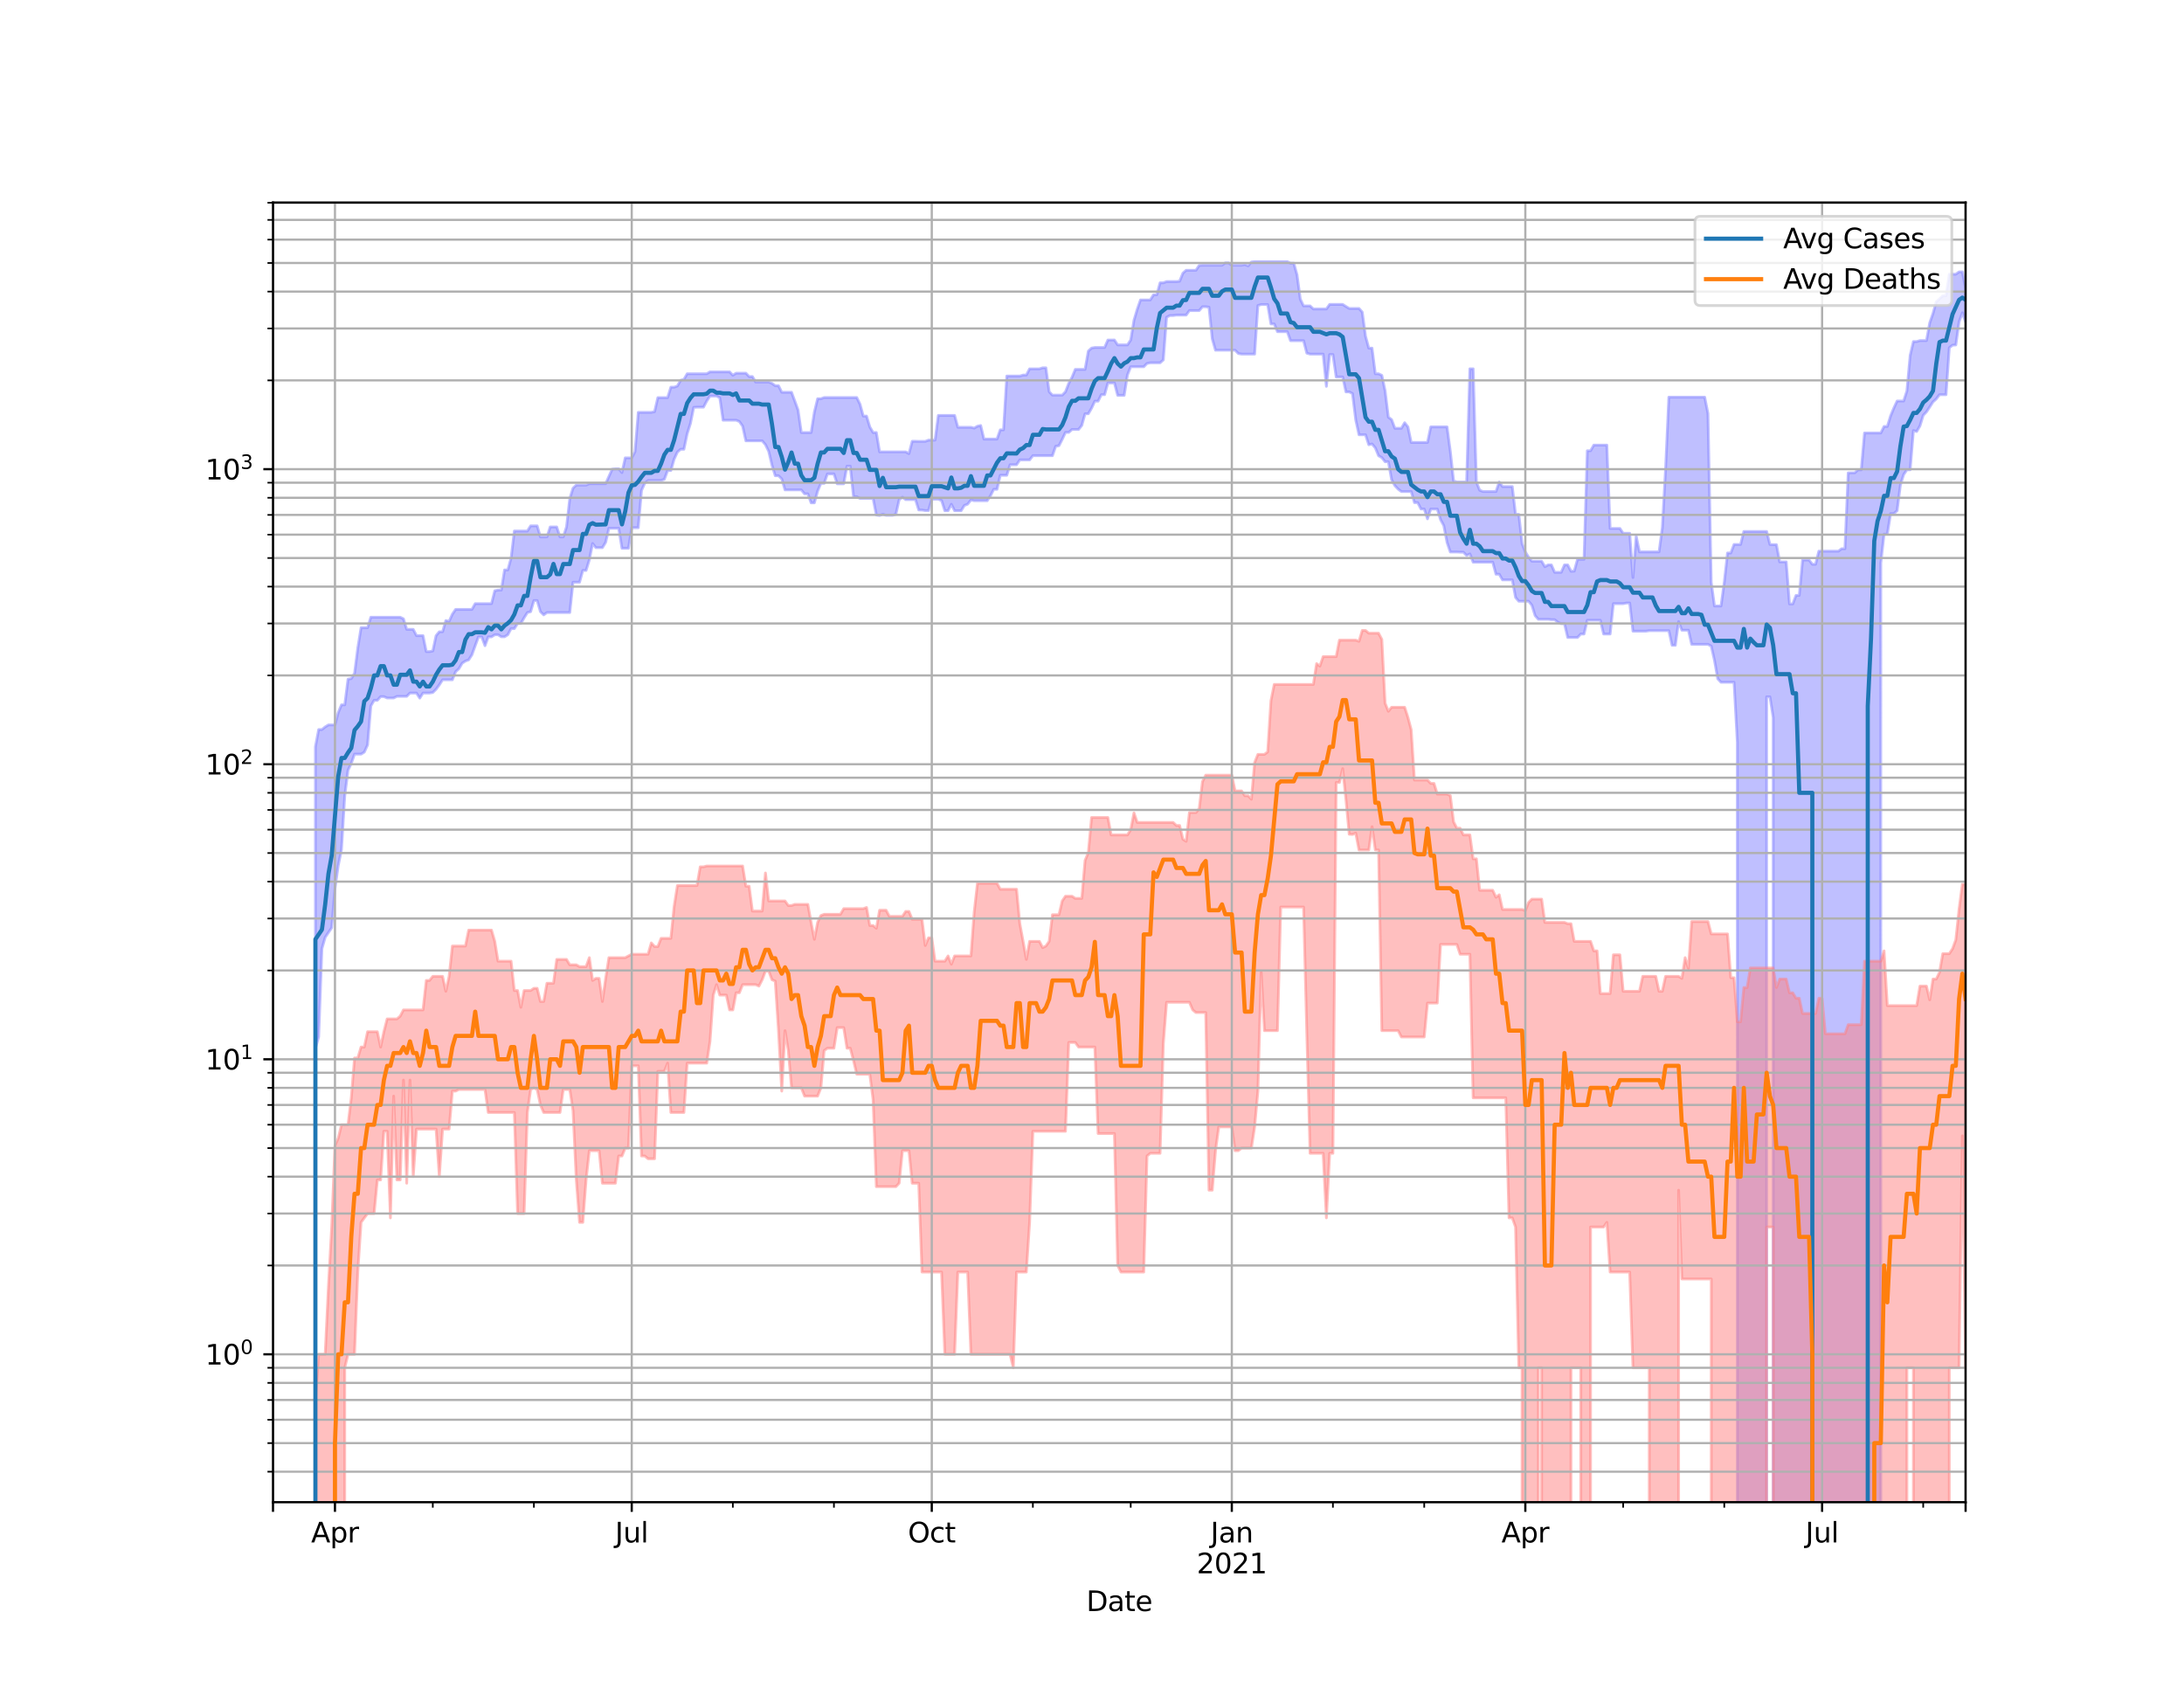 <?xml version="1.0" encoding="utf-8" standalone="no"?>
<!DOCTYPE svg PUBLIC "-//W3C//DTD SVG 1.1//EN"
  "http://www.w3.org/Graphics/SVG/1.1/DTD/svg11.dtd">
<svg height="612pt" version="1.1" viewBox="0 0 792 612" width="792pt" xmlns="http://www.w3.org/2000/svg" xmlns:xlink="http://www.w3.org/1999/xlink">
 <defs>
  <style type="text/css">*{stroke-linecap:butt;stroke-linejoin:round;}</style>
 </defs>
 <g id="figure_1">
  <g id="patch_1">
   <path d="M 0 612 
L 792 612 
L 792 0 
L 0 0 
z
" style="fill:#ffffff;"/>
  </g>
  <g id="axes_1">
   <g id="patch_2">
    <path d="M 99 544.68 
L 712.8 544.68 
L 712.8 73.44 
L 99 73.44 
z
" style="fill:#ffffff;"/>
   </g>
   <g id="PolyCollection_1">
    <path clip-path="url(#p68e2955192)" d="M 99 107466.98 
L 99 107466.98 
L 100.183 107466.98 
L 101.365 107466.98 
L 102.548 107466.98 
L 103.731 107466.98 
L 104.913 107466.98 
L 106.096 107466.98 
L 107.279 107466.98 
L 108.461 107466.98 
L 109.644 107466.98 
L 110.827 107466.98 
L 112.009 107466.98 
L 113.192 107466.98 
L 114.375 270.774 
L 115.557 264.525 
L 116.74 264.525 
L 117.923 263.577 
L 119.105 262.854 
L 120.288 262.854 
L 121.471 262.854 
L 122.653 258.392 
L 123.836 255.561 
L 125.018 255.561 
L 126.201 246.269 
L 127.384 246.055 
L 128.566 244.165 
L 129.749 234.927 
L 130.932 227.608 
L 132.114 227.608 
L 133.297 227.608 
L 134.48 223.798 
L 135.662 223.798 
L 136.845 223.798 
L 138.028 223.798 
L 139.21 223.798 
L 140.393 223.798 
L 141.576 223.798 
L 142.758 223.798 
L 143.941 223.798 
L 145.124 223.798 
L 146.306 224.377 
L 147.489 228.204 
L 148.672 228.204 
L 149.854 228.204 
L 151.037 230.48 
L 152.22 230.48 
L 153.402 230.48 
L 154.585 236.258 
L 155.768 236.258 
L 156.95 236.027 
L 158.133 230.48 
L 159.316 229.071 
L 160.498 229.071 
L 161.681 225.023 
L 162.864 225.297 
L 164.046 222.69 
L 165.229 220.966 
L 166.412 220.966 
L 167.594 220.966 
L 168.777 220.966 
L 169.96 220.966 
L 171.142 220.966 
L 172.325 218.876 
L 173.508 218.876 
L 174.69 218.876 
L 175.873 218.876 
L 177.055 218.876 
L 178.238 218.876 
L 179.421 214.21 
L 180.603 213.959 
L 181.786 213.959 
L 182.969 206.653 
L 184.151 206.653 
L 185.334 202.397 
L 186.517 192.549 
L 187.699 192.549 
L 188.882 192.549 
L 190.065 192.549 
L 191.247 192.549 
L 192.43 190.668 
L 193.613 190.668 
L 194.795 190.668 
L 195.978 194.666 
L 197.161 194.666 
L 198.343 194.666 
L 199.526 191.074 
L 200.709 191.074 
L 201.891 191.074 
L 203.074 194.666 
L 204.257 194.666 
L 205.439 191.074 
L 206.622 180.729 
L 207.805 177.012 
L 208.987 175.9 
L 210.17 175.9 
L 211.353 175.9 
L 212.535 175.9 
L 213.718 175.382 
L 214.901 175.382 
L 216.083 175.382 
L 217.266 175.382 
L 218.449 175.382 
L 219.631 175.382 
L 220.814 172.753 
L 221.997 170.134 
L 223.179 169.995 
L 224.362 169.995 
L 225.545 171.353 
L 226.727 166.019 
L 227.91 166.019 
L 229.092 166.019 
L 230.275 163.761 
L 231.458 149.514 
L 232.64 149.514 
L 233.823 149.514 
L 235.006 149.514 
L 236.188 149.514 
L 237.371 149.265 
L 238.554 144.183 
L 239.736 144.183 
L 240.919 144.183 
L 242.102 144.183 
L 243.284 140.388 
L 244.467 140.388 
L 245.65 139.963 
L 246.832 137.878 
L 248.015 137.565 
L 249.198 135.518 
L 250.38 135.518 
L 251.563 135.518 
L 252.746 135.518 
L 253.928 135.518 
L 255.111 135.518 
L 256.294 135.518 
L 257.476 134.835 
L 258.659 134.835 
L 259.842 134.835 
L 261.024 134.835 
L 262.207 134.835 
L 263.39 134.835 
L 264.572 134.835 
L 265.755 136.071 
L 266.938 135.307 
L 268.12 135.307 
L 269.303 135.307 
L 270.486 135.307 
L 271.668 136.542 
L 272.851 136.542 
L 274.034 138.527 
L 275.216 138.527 
L 276.399 138.527 
L 277.582 138.527 
L 278.764 138.527 
L 279.947 139.005 
L 281.129 139.866 
L 282.312 139.866 
L 283.495 142.229 
L 284.677 142.229 
L 285.86 142.229 
L 287.043 142.229 
L 288.225 145.419 
L 289.408 148.664 
L 290.591 156.838 
L 291.773 156.838 
L 292.956 156.838 
L 294.139 156.838 
L 295.321 149.407 
L 296.504 144.576 
L 297.687 144.576 
L 298.869 144.143 
L 300.052 144.143 
L 301.235 144.143 
L 302.417 144.143 
L 303.6 144.143 
L 304.783 144.143 
L 305.965 144.143 
L 307.148 144.143 
L 308.331 144.143 
L 309.513 144.143 
L 310.696 144.143 
L 311.879 146.577 
L 313.061 150.872 
L 314.244 150.872 
L 315.427 154.803 
L 316.609 156.831 
L 317.792 156.831 
L 318.975 163.839 
L 320.157 163.839 
L 321.34 163.839 
L 322.523 163.839 
L 323.705 163.839 
L 324.888 163.839 
L 326.071 163.839 
L 327.253 163.839 
L 328.436 163.839 
L 329.618 164.48 
L 330.801 160.008 
L 331.984 160.008 
L 333.166 160.042 
L 334.349 160.042 
L 335.532 160.042 
L 336.714 159.584 
L 337.897 159.584 
L 339.08 159.584 
L 340.262 150.631 
L 341.445 150.631 
L 342.628 150.631 
L 343.81 150.631 
L 344.993 150.631 
L 346.176 150.631 
L 347.358 154.927 
L 348.541 154.927 
L 349.724 154.927 
L 350.906 154.927 
L 352.089 154.927 
L 353.272 155.23 
L 354.454 154.547 
L 355.637 154.279 
L 356.82 159.201 
L 358.002 159.201 
L 359.185 159.201 
L 360.368 159.201 
L 361.55 159.201 
L 362.733 155.864 
L 363.916 155.864 
L 365.098 136.351 
L 366.281 136.351 
L 367.464 136.351 
L 368.646 136.351 
L 369.829 136.351 
L 371.012 135.995 
L 372.194 135.995 
L 373.377 133.738 
L 374.56 133.738 
L 375.742 133.738 
L 376.925 133.738 
L 378.108 133.363 
L 379.29 133.363 
L 380.473 142.046 
L 381.655 143.27 
L 382.838 143.27 
L 384.021 143.27 
L 385.203 143.27 
L 386.386 142.046 
L 387.569 138.998 
L 388.751 136.802 
L 389.934 133.94 
L 391.117 133.94 
L 392.299 133.94 
L 393.482 133.94 
L 394.665 127.292 
L 395.847 126.208 
L 397.03 125.997 
L 398.213 125.997 
L 399.395 125.997 
L 400.578 125.997 
L 401.761 123.285 
L 402.943 123.285 
L 404.126 123.28 
L 405.309 125.051 
L 406.491 125.051 
L 407.674 125.051 
L 408.857 125.051 
L 410.039 123.28 
L 411.222 116.109 
L 412.405 112.133 
L 413.587 108.755 
L 414.77 108.755 
L 415.953 108.755 
L 417.135 108.755 
L 418.318 106.881 
L 419.501 106.881 
L 420.683 102.541 
L 421.866 102.541 
L 423.049 102.094 
L 424.231 102.094 
L 425.414 102.094 
L 426.597 102.094 
L 427.779 101.962 
L 428.962 99.056 
L 430.145 98.004 
L 431.327 98.004 
L 432.51 98.004 
L 433.692 98.004 
L 434.875 96.24 
L 436.058 96.175 
L 437.24 96.175 
L 438.423 96.175 
L 439.606 96.175 
L 440.788 96.175 
L 441.971 96.175 
L 443.154 96.175 
L 444.336 95.311 
L 445.519 95.311 
L 446.702 96.175 
L 447.884 96.175 
L 449.067 96.175 
L 450.25 96.175 
L 451.432 95.93 
L 452.615 96.404 
L 453.798 95.014 
L 454.98 94.86 
L 456.163 94.86 
L 457.346 94.86 
L 458.528 94.86 
L 459.711 94.86 
L 460.894 94.86 
L 462.076 94.86 
L 463.259 94.86 
L 464.442 94.86 
L 465.624 94.86 
L 466.807 94.86 
L 467.99 95.439 
L 469.172 95.439 
L 470.355 99.651 
L 471.538 108.475 
L 472.72 110.917 
L 473.903 110.917 
L 475.086 110.917 
L 476.268 112.031 
L 477.451 112.031 
L 478.634 112.031 
L 479.816 112.031 
L 480.999 112.031 
L 482.182 110.375 
L 483.364 110.375 
L 484.547 110.375 
L 485.729 110.375 
L 486.912 110.375 
L 488.095 111.136 
L 489.277 111.838 
L 490.46 111.838 
L 491.643 111.838 
L 492.825 111.838 
L 494.008 113.165 
L 495.191 121.903 
L 496.373 126.235 
L 497.556 126.235 
L 498.739 135.527 
L 499.921 135.527 
L 501.104 136.1 
L 502.287 141.667 
L 503.469 151.264 
L 504.652 152.155 
L 505.835 155.297 
L 507.017 155.297 
L 508.2 155.297 
L 509.383 153.272 
L 510.565 154.79 
L 511.748 160.425 
L 512.931 160.425 
L 514.113 160.425 
L 515.296 160.425 
L 516.479 160.425 
L 517.661 160.425 
L 518.844 154.79 
L 520.027 154.79 
L 521.209 154.79 
L 522.392 154.79 
L 523.575 154.79 
L 524.757 154.79 
L 525.94 163.656 
L 527.123 174.388 
L 528.305 174.772 
L 529.488 174.772 
L 530.671 174.772 
L 531.853 174.772 
L 533.036 133.716 
L 534.218 133.716 
L 535.401 174.772 
L 536.584 177.745 
L 537.766 178.224 
L 538.949 178.224 
L 540.132 178.224 
L 541.314 178.224 
L 542.497 178.224 
L 543.68 174.772 
L 544.862 176.434 
L 546.045 176.434 
L 547.228 176.434 
L 548.41 176.434 
L 549.593 186.508 
L 550.776 186.508 
L 551.958 197.092 
L 553.141 200.145 
L 554.324 202.036 
L 555.506 203.48 
L 556.689 203.48 
L 557.872 203.48 
L 559.054 203.48 
L 560.237 205.485 
L 561.42 204.833 
L 562.602 204.833 
L 563.785 207.517 
L 564.968 207.517 
L 566.15 207.517 
L 567.333 204.833 
L 568.516 204.833 
L 569.698 207.114 
L 570.881 207.083 
L 572.064 202.818 
L 573.246 202.818 
L 574.429 202.818 
L 575.612 163.443 
L 576.794 163.443 
L 577.977 161.389 
L 579.16 161.389 
L 580.342 161.389 
L 581.525 161.389 
L 582.708 161.389 
L 583.89 191.61 
L 585.073 191.61 
L 586.255 191.61 
L 587.438 191.61 
L 588.621 193.369 
L 589.803 193.369 
L 590.986 193.369 
L 592.169 209.404 
L 593.351 194.454 
L 594.534 200.11 
L 595.717 200.11 
L 596.899 200.11 
L 598.082 200.11 
L 599.265 200.11 
L 600.447 200.11 
L 601.63 200.11 
L 602.813 191.382 
L 603.995 170.157 
L 605.178 144.013 
L 606.361 144.013 
L 607.543 144.013 
L 608.726 144.013 
L 609.909 144.013 
L 611.091 144.013 
L 612.274 144.013 
L 613.457 144.013 
L 614.639 144.013 
L 615.822 144.013 
L 617.005 144.013 
L 618.187 144.013 
L 619.37 149.946 
L 620.553 211.112 
L 621.735 219.72 
L 622.918 219.72 
L 624.101 219.72 
L 625.283 211.112 
L 626.466 200.51 
L 627.649 200.51 
L 628.831 197.417 
L 630.014 197.417 
L 631.197 197.417 
L 632.379 192.707 
L 633.562 192.707 
L 634.745 192.707 
L 635.927 192.707 
L 637.11 192.707 
L 638.292 192.707 
L 639.475 192.707 
L 640.658 192.707 
L 641.84 197.417 
L 643.023 197.492 
L 644.206 197.492 
L 645.388 203.728 
L 646.571 203.728 
L 647.754 203.728 
L 648.936 218.983 
L 650.119 218.983 
L 651.302 215.884 
L 652.484 215.884 
L 653.667 203.053 
L 654.85 203.053 
L 656.032 203.053 
L 657.215 204.598 
L 658.398 204.598 
L 659.58 199.845 
L 660.763 199.845 
L 661.946 199.845 
L 663.128 199.845 
L 664.311 199.845 
L 665.494 199.845 
L 666.676 199.845 
L 667.859 198.964 
L 669.042 198.964 
L 670.224 171.468 
L 671.407 171.439 
L 672.59 171.439 
L 673.772 170.362 
L 674.955 170.362 
L 676.138 156.999 
L 677.32 156.999 
L 678.503 156.999 
L 679.686 156.999 
L 680.868 156.999 
L 682.051 156.999 
L 683.234 154.633 
L 684.416 154.633 
L 685.599 150.79 
L 686.782 147.932 
L 687.964 145.403 
L 689.147 145.403 
L 690.329 145.403 
L 691.512 141.762 
L 692.695 128.816 
L 693.877 123.841 
L 695.06 123.841 
L 696.243 123.491 
L 697.425 123.491 
L 698.608 123.491 
L 699.791 117.06 
L 700.973 113.666 
L 702.156 109.451 
L 703.339 108.384 
L 704.521 107.273 
L 705.704 107.273 
L 706.887 99.42 
L 708.069 99.42 
L 709.252 99.42 
L 710.435 98.588 
L 711.617 98.588 
L 712.8 104.432 
L 712.8 116.732 
L 712.8 116.732 
L 711.617 113.413 
L 710.435 116.732 
L 709.252 125.084 
L 708.069 125.148 
L 706.887 126.094 
L 705.704 143.114 
L 704.521 143.114 
L 703.339 143.114 
L 702.156 144.659 
L 700.973 145.718 
L 699.791 147.559 
L 698.608 149.354 
L 697.425 150.594 
L 696.243 154.437 
L 695.06 156.463 
L 693.877 156.125 
L 692.695 170.334 
L 691.512 170.334 
L 690.329 172.094 
L 689.147 175.894 
L 687.964 185.172 
L 686.782 186.225 
L 685.599 186.225 
L 684.416 193.676 
L 683.234 193.676 
L 682.051 204.171 
L 680.868 107466.98 
L 679.686 107466.98 
L 678.503 107466.98 
L 677.32 107466.98 
L 676.138 107466.98 
L 674.955 107466.98 
L 673.772 107466.98 
L 672.59 107466.98 
L 671.407 107466.98 
L 670.224 107466.98 
L 669.042 107466.98 
L 667.859 107466.98 
L 666.676 107466.98 
L 665.494 107466.98 
L 664.311 107466.98 
L 663.128 107466.98 
L 661.946 107466.98 
L 660.763 107466.98 
L 659.58 107466.98 
L 658.398 107466.98 
L 657.215 107466.98 
L 656.032 107466.98 
L 654.85 107466.98 
L 653.667 107466.98 
L 652.484 107466.98 
L 651.302 107466.98 
L 650.119 107466.98 
L 648.936 107466.98 
L 647.754 107466.98 
L 646.571 107466.98 
L 645.388 107466.98 
L 644.206 107466.98 
L 643.023 260.164 
L 641.84 252.672 
L 640.658 252.672 
L 639.475 107466.98 
L 638.292 107466.98 
L 637.11 107466.98 
L 635.927 107466.98 
L 634.745 107466.98 
L 633.562 107466.98 
L 632.379 107466.98 
L 631.197 107466.98 
L 630.014 269.102 
L 628.831 247.383 
L 627.649 247.383 
L 626.466 247.383 
L 625.283 247.383 
L 624.101 247.383 
L 622.918 246.126 
L 621.735 239.471 
L 620.553 234.276 
L 619.37 233.633 
L 618.187 233.633 
L 617.005 233.633 
L 615.822 233.633 
L 614.639 233.633 
L 613.457 233.633 
L 612.274 228.513 
L 611.091 228.513 
L 609.909 228.513 
L 608.726 225.388 
L 607.543 233.981 
L 606.361 233.981 
L 605.178 228.677 
L 603.995 228.677 
L 602.813 228.677 
L 601.63 228.677 
L 600.447 228.677 
L 599.265 228.677 
L 598.082 228.677 
L 596.899 228.857 
L 595.717 228.857 
L 594.534 228.857 
L 593.351 228.857 
L 592.169 228.857 
L 590.986 218.651 
L 589.803 218.651 
L 588.621 218.89 
L 587.438 218.89 
L 586.255 218.89 
L 585.073 218.89 
L 583.89 229.888 
L 582.708 229.888 
L 581.525 229.888 
L 580.342 224.902 
L 579.16 224.902 
L 577.977 224.902 
L 576.794 224.902 
L 575.612 224.902 
L 574.429 229.888 
L 573.246 229.888 
L 572.064 231.149 
L 570.881 231.149 
L 569.698 231.149 
L 568.516 231.149 
L 567.333 226.142 
L 566.15 226.142 
L 564.968 225.648 
L 563.785 224.691 
L 562.602 224.691 
L 561.42 224.556 
L 560.237 224.556 
L 559.054 224.556 
L 557.872 224.556 
L 556.689 223.212 
L 555.506 219.437 
L 554.324 218.009 
L 553.141 218.009 
L 551.958 218.009 
L 550.776 218.009 
L 549.593 216.624 
L 548.41 210.256 
L 547.228 210.256 
L 546.045 210.256 
L 544.862 210.256 
L 543.68 208.218 
L 542.497 208.218 
L 541.314 203.843 
L 540.132 203.843 
L 538.949 203.843 
L 537.766 203.843 
L 536.584 203.843 
L 535.401 203.843 
L 534.218 203.843 
L 533.036 200.833 
L 531.853 201.403 
L 530.671 200.216 
L 529.488 200.216 
L 528.305 200.154 
L 527.123 200.154 
L 525.94 200.154 
L 524.757 196.695 
L 523.575 190.596 
L 522.392 188.424 
L 521.209 184.573 
L 520.027 184.573 
L 518.844 184.573 
L 517.661 188.129 
L 516.479 184.56 
L 515.296 184.56 
L 514.113 182.242 
L 512.931 182.242 
L 511.748 178.246 
L 510.565 178.246 
L 509.383 178.246 
L 508.2 178.246 
L 507.017 177.353 
L 505.835 176.1 
L 504.652 173.963 
L 503.469 167.422 
L 502.287 167.422 
L 501.104 165.921 
L 499.921 165.26 
L 498.739 162.388 
L 497.556 160.975 
L 496.373 161.269 
L 495.191 157.644 
L 494.008 157.644 
L 492.825 157.644 
L 491.643 152.278 
L 490.46 142.7 
L 489.277 142.107 
L 488.095 142.107 
L 486.912 136.686 
L 485.729 136.686 
L 484.547 136.686 
L 483.364 128.547 
L 482.182 128.547 
L 480.999 140.085 
L 479.816 128.399 
L 478.634 128.399 
L 477.451 128.399 
L 476.268 128.399 
L 475.086 128.399 
L 473.903 128.054 
L 472.72 123.53 
L 471.538 123.53 
L 470.355 123.53 
L 469.172 123.53 
L 467.99 123.53 
L 466.807 120.257 
L 465.624 120.257 
L 464.442 120.257 
L 463.259 120.257 
L 462.076 117.456 
L 460.894 117.456 
L 459.711 110.426 
L 458.528 110.426 
L 457.346 110.426 
L 456.163 110.78 
L 454.98 128.397 
L 453.798 128.397 
L 452.615 128.397 
L 451.432 128.397 
L 450.25 128.397 
L 449.067 128.188 
L 447.884 126.983 
L 446.702 126.983 
L 445.519 126.983 
L 444.336 126.983 
L 443.154 126.983 
L 441.971 126.983 
L 440.788 126.983 
L 439.606 122.865 
L 438.423 111.379 
L 437.24 111.226 
L 436.058 111.226 
L 434.875 112.612 
L 433.692 112.612 
L 432.51 112.612 
L 431.327 112.612 
L 430.145 114.24 
L 428.962 114.24 
L 427.779 114.24 
L 426.597 114.24 
L 425.414 114.416 
L 424.231 114.416 
L 423.049 115.034 
L 421.866 130.507 
L 420.683 131.548 
L 419.501 131.548 
L 418.318 131.548 
L 417.135 131.548 
L 415.953 131.782 
L 414.77 132.988 
L 413.587 132.988 
L 412.405 132.988 
L 411.222 132.988 
L 410.039 132.988 
L 408.857 135.95 
L 407.674 143.346 
L 406.491 143.346 
L 405.309 143.346 
L 404.126 138.844 
L 402.943 138.844 
L 401.761 138.844 
L 400.578 143.101 
L 399.395 143.101 
L 398.213 145.46 
L 397.03 145.46 
L 395.847 148.004 
L 394.665 150.027 
L 393.482 150.027 
L 392.299 154.262 
L 391.117 155.728 
L 389.934 155.728 
L 388.751 155.728 
L 387.569 156.782 
L 386.386 156.782 
L 385.203 159.296 
L 384.021 161.601 
L 382.838 161.814 
L 381.655 165.222 
L 380.473 165.222 
L 379.29 165.222 
L 378.108 165.222 
L 376.925 165.222 
L 375.742 165.222 
L 374.56 165.222 
L 373.377 166.752 
L 372.194 166.752 
L 371.012 166.752 
L 369.829 166.752 
L 368.646 168.513 
L 367.464 168.513 
L 366.281 168.527 
L 365.098 172.341 
L 363.916 172.341 
L 362.733 172.341 
L 361.55 177.424 
L 360.368 177.424 
L 359.185 179.759 
L 358.002 181.554 
L 356.82 181.554 
L 355.637 181.554 
L 354.454 181.554 
L 353.272 181.554 
L 352.089 181.287 
L 350.906 182.818 
L 349.724 183.26 
L 348.541 185.185 
L 347.358 185.185 
L 346.176 185.185 
L 344.993 182.843 
L 343.81 185.185 
L 342.628 185.185 
L 341.445 181.488 
L 340.262 181.01 
L 339.08 181.01 
L 337.897 181.01 
L 336.714 185.134 
L 335.532 185.134 
L 334.349 184.935 
L 333.166 184.916 
L 331.984 181.163 
L 330.801 181.163 
L 329.618 181.163 
L 328.436 181.163 
L 327.253 180.299 
L 326.071 181.163 
L 324.888 186.455 
L 323.705 186.84 
L 322.523 186.84 
L 321.34 186.84 
L 320.157 186.455 
L 318.975 186.913 
L 317.792 186.733 
L 316.609 180.741 
L 315.427 180.741 
L 314.244 180.741 
L 313.061 180.741 
L 311.879 180.741 
L 310.696 180.115 
L 309.513 180.115 
L 308.331 169.041 
L 307.148 169.041 
L 305.965 175.423 
L 304.783 175.423 
L 303.6 175.423 
L 302.417 171.837 
L 301.235 171.837 
L 300.052 171.837 
L 298.869 175.267 
L 297.687 175.267 
L 296.504 178.069 
L 295.321 182.326 
L 294.139 182.326 
L 292.956 179.067 
L 291.773 179.067 
L 290.591 177.636 
L 289.408 177.636 
L 288.225 177.636 
L 287.043 177.636 
L 285.86 177.636 
L 284.677 177.636 
L 283.495 173.661 
L 282.312 172.498 
L 281.129 172.498 
L 279.947 168.661 
L 278.764 163.676 
L 277.582 161.22 
L 276.399 159.852 
L 275.216 159.852 
L 274.034 159.852 
L 272.851 159.852 
L 271.668 159.852 
L 270.486 159.852 
L 269.303 154.514 
L 268.12 152.832 
L 266.938 152.363 
L 265.755 152.363 
L 264.572 152.363 
L 263.39 152.363 
L 262.207 152.363 
L 261.024 144.236 
L 259.842 143.594 
L 258.659 143.594 
L 257.476 143.594 
L 256.294 145.395 
L 255.111 147.639 
L 253.928 147.639 
L 252.746 147.639 
L 251.563 147.719 
L 250.38 153.561 
L 249.198 157.291 
L 248.015 162.899 
L 246.832 162.899 
L 245.65 163.912 
L 244.467 166.485 
L 243.284 170.606 
L 242.102 170.606 
L 240.919 173.791 
L 239.736 174.206 
L 238.554 174.206 
L 237.371 174.206 
L 236.188 174.206 
L 235.006 174.241 
L 233.823 175.179 
L 232.64 177.828 
L 231.458 191.345 
L 230.275 191.345 
L 229.092 191.345 
L 227.91 198.8 
L 226.727 198.8 
L 225.545 198.8 
L 224.362 191.543 
L 223.179 191.543 
L 221.997 191.543 
L 220.814 191.543 
L 219.631 196.654 
L 218.449 198.585 
L 217.266 198.585 
L 216.083 198.585 
L 214.901 197.067 
L 213.718 202.987 
L 212.535 206.837 
L 211.353 206.837 
L 210.17 211.101 
L 208.987 211.101 
L 207.805 211.101 
L 206.622 222.104 
L 205.439 222.104 
L 204.257 222.104 
L 203.074 222.104 
L 201.891 222.104 
L 200.709 222.104 
L 199.526 222.104 
L 198.343 222.104 
L 197.161 222.95 
L 195.978 221.792 
L 194.795 217.762 
L 193.613 217.762 
L 192.43 221.792 
L 191.247 222.104 
L 190.065 224.005 
L 188.882 226.08 
L 187.699 226.08 
L 186.517 227.929 
L 185.334 227.929 
L 184.151 230.158 
L 182.969 230.891 
L 181.786 230.891 
L 180.603 230.158 
L 179.421 230.158 
L 178.238 230.925 
L 177.055 230.925 
L 175.873 234.128 
L 174.69 230.925 
L 173.508 230.925 
L 172.325 234.128 
L 171.142 237.41 
L 169.96 239.265 
L 168.777 239.699 
L 167.594 240.474 
L 166.412 242.481 
L 165.229 243.552 
L 164.046 246.485 
L 162.864 246.485 
L 161.681 246.485 
L 160.498 246.485 
L 159.316 248.324 
L 158.133 249.926 
L 156.95 251.106 
L 155.768 251.292 
L 154.585 251.292 
L 153.402 251.292 
L 152.22 253.141 
L 151.037 251.292 
L 149.854 251.292 
L 148.672 251.292 
L 147.489 252.507 
L 146.306 252.507 
L 145.124 252.507 
L 143.941 252.507 
L 142.758 253.086 
L 141.576 253.086 
L 140.393 253.086 
L 139.21 252.59 
L 138.028 252.59 
L 136.845 253.924 
L 135.662 253.924 
L 134.48 256.001 
L 133.297 270.09 
L 132.114 272.719 
L 130.932 273.444 
L 129.749 273.444 
L 128.566 273.444 
L 127.384 276.827 
L 126.201 279.293 
L 125.018 288.589 
L 123.836 308.025 
L 122.653 313.894 
L 121.471 322.181 
L 120.288 336.412 
L 119.105 338.108 
L 117.923 339.868 
L 116.74 343.992 
L 115.557 375.999 
L 114.375 380.077 
L 113.192 107466.98 
L 112.009 107466.98 
L 110.827 107466.98 
L 109.644 107466.98 
L 108.461 107466.98 
L 107.279 107466.98 
L 106.096 107466.98 
L 104.913 107466.98 
L 103.731 107466.98 
L 102.548 107466.98 
L 101.365 107466.98 
L 100.183 107466.98 
L 99 107466.98 
z
" style="fill:#8080ff;fill-opacity:0.5;stroke:#8080ff;stroke-opacity:0.5;"/>
   </g>
   <g id="PolyCollection_2">
    <path clip-path="url(#p68e2955192)" d="M 99 107466.98 
L 99 107466.98 
L 100.183 107466.98 
L 101.365 107466.98 
L 102.548 107466.98 
L 103.731 107466.98 
L 104.913 107466.98 
L 106.096 107466.98 
L 107.279 107466.98 
L 108.461 107466.98 
L 109.644 107466.98 
L 110.827 107466.98 
L 112.009 107466.98 
L 113.192 107466.98 
L 114.375 507.628 
L 115.557 491.057 
L 116.74 491.057 
L 117.923 491.057 
L 119.105 466.405 
L 120.288 444.912 
L 121.471 415.364 
L 122.653 412.709 
L 123.836 407.814 
L 125.018 407.814 
L 126.201 407.814 
L 127.384 398.07 
L 128.566 383.619 
L 129.749 383.619 
L 130.932 379.653 
L 132.114 379.653 
L 133.297 374.087 
L 134.48 374.087 
L 135.662 374.087 
L 136.845 374.087 
L 138.028 379.653 
L 139.21 374.087 
L 140.393 369.455 
L 141.576 369.455 
L 142.758 369.455 
L 143.941 369.455 
L 145.124 368.449 
L 146.306 366.182 
L 147.489 366.182 
L 148.672 366.182 
L 149.854 366.182 
L 151.037 366.182 
L 152.22 366.182 
L 153.402 366.182 
L 154.585 355.5 
L 155.768 355.5 
L 156.95 354.017 
L 158.133 354.017 
L 159.316 354.017 
L 160.498 354.017 
L 161.681 359.429 
L 162.864 354.017 
L 164.046 343.022 
L 165.229 343.022 
L 166.412 343.022 
L 167.594 343.022 
L 168.777 343.022 
L 169.96 337.252 
L 171.142 337.252 
L 172.325 337.252 
L 173.508 337.252 
L 174.69 337.252 
L 175.873 337.252 
L 177.055 337.252 
L 178.238 337.252 
L 179.421 341.326 
L 180.603 348.518 
L 181.786 348.518 
L 182.969 348.518 
L 184.151 348.518 
L 185.334 348.518 
L 186.517 359.156 
L 187.699 359.156 
L 188.882 365.244 
L 190.065 359.156 
L 191.247 359.156 
L 192.43 359.156 
L 193.613 358.348 
L 194.795 358.348 
L 195.978 363.125 
L 197.161 363.125 
L 198.343 356.516 
L 199.526 356.516 
L 200.709 356.516 
L 201.891 347.874 
L 203.074 347.874 
L 204.257 347.874 
L 205.439 347.874 
L 206.622 349.833 
L 207.805 349.833 
L 208.987 349.833 
L 210.17 350.505 
L 211.353 350.505 
L 212.535 350.505 
L 213.718 347.239 
L 214.901 355.5 
L 216.083 354.753 
L 217.266 354.753 
L 218.449 363.125 
L 219.631 354.753 
L 220.814 347.239 
L 221.997 347.239 
L 223.179 347.239 
L 224.362 347.239 
L 225.545 347.239 
L 226.727 347.239 
L 227.91 346.613 
L 229.092 345.995 
L 230.275 345.995 
L 231.458 345.995 
L 232.64 345.995 
L 233.823 345.995 
L 235.006 345.995 
L 236.188 341.884 
L 237.371 343.214 
L 238.554 343.214 
L 239.736 340.228 
L 240.919 340.228 
L 242.102 340.228 
L 243.284 340.228 
L 244.467 328.613 
L 245.65 321.09 
L 246.832 321.09 
L 248.015 321.09 
L 249.198 321.09 
L 250.38 321.09 
L 251.563 321.09 
L 252.746 321.09 
L 253.928 314.306 
L 255.111 314.306 
L 256.294 313.997 
L 257.476 313.997 
L 258.659 313.997 
L 259.842 313.997 
L 261.024 313.997 
L 262.207 313.997 
L 263.39 313.997 
L 264.572 313.997 
L 265.755 313.997 
L 266.938 313.997 
L 268.12 313.997 
L 269.303 313.997 
L 270.486 321.33 
L 271.668 321.33 
L 272.851 330.334 
L 274.034 330.334 
L 275.216 330.334 
L 276.399 330.334 
L 277.582 316.532 
L 278.764 326.682 
L 279.947 326.682 
L 281.129 326.682 
L 282.312 326.682 
L 283.495 326.682 
L 284.677 326.682 
L 285.86 328.332 
L 287.043 328.332 
L 288.225 327.914 
L 289.408 327.914 
L 290.591 327.914 
L 291.773 327.914 
L 292.956 327.914 
L 294.139 334.456 
L 295.321 340.591 
L 296.504 334.456 
L 297.687 331.969 
L 298.869 331.517 
L 300.052 331.517 
L 301.235 331.517 
L 302.417 331.517 
L 303.6 331.517 
L 304.783 331.517 
L 305.965 329.465 
L 307.148 329.465 
L 308.331 329.465 
L 309.513 329.465 
L 310.696 329.465 
L 311.879 329.465 
L 313.061 329.465 
L 314.244 329.037 
L 315.427 335.587 
L 316.609 335.587 
L 317.792 336.579 
L 318.975 330.042 
L 320.157 330.042 
L 321.34 330.042 
L 322.523 332.273 
L 323.705 332.273 
L 324.888 332.273 
L 326.071 332.273 
L 327.253 332.273 
L 328.436 330.48 
L 329.618 330.48 
L 330.801 333.351 
L 331.984 333.351 
L 333.166 333.351 
L 334.349 333.351 
L 335.532 342.831 
L 336.714 340.048 
L 337.897 340.048 
L 339.08 348.518 
L 340.262 348.518 
L 341.445 348.518 
L 342.628 348.518 
L 343.81 346.613 
L 344.993 349.611 
L 346.176 346.613 
L 347.358 346.613 
L 348.541 346.613 
L 349.724 346.613 
L 350.906 346.613 
L 352.089 346.613 
L 353.272 330.774 
L 354.454 320.26 
L 355.637 320.26 
L 356.82 320.26 
L 358.002 320.26 
L 359.185 320.26 
L 360.368 320.26 
L 361.55 320.26 
L 362.733 322.426 
L 363.916 322.426 
L 365.098 322.426 
L 366.281 322.426 
L 367.464 322.426 
L 368.646 322.426 
L 369.829 334.937 
L 371.012 341.326 
L 372.194 347.874 
L 373.377 341.326 
L 374.56 341.326 
L 375.742 341.326 
L 376.925 341.326 
L 378.108 343.602 
L 379.29 343.022 
L 380.473 341.326 
L 381.655 331.667 
L 382.838 331.667 
L 384.021 331.667 
L 385.203 326.682 
L 386.386 324.959 
L 387.569 324.959 
L 388.751 324.959 
L 389.934 325.746 
L 391.117 325.746 
L 392.299 325.746 
L 393.482 311.986 
L 394.665 309.123 
L 395.847 296.41 
L 397.03 296.41 
L 398.213 296.41 
L 399.395 296.41 
L 400.578 296.41 
L 401.761 296.41 
L 402.943 302.734 
L 404.126 302.734 
L 405.309 302.734 
L 406.491 302.734 
L 407.674 302.734 
L 408.857 302.734 
L 410.039 300.838 
L 411.222 294.75 
L 412.405 298.204 
L 413.587 298.204 
L 414.77 298.204 
L 415.953 298.204 
L 417.135 298.204 
L 418.318 298.204 
L 419.501 298.204 
L 420.683 298.204 
L 421.866 298.204 
L 423.049 298.204 
L 424.231 298.204 
L 425.414 298.204 
L 426.597 299.314 
L 427.779 299.314 
L 428.962 304.293 
L 430.145 305.049 
L 431.327 294.615 
L 432.51 294.615 
L 433.692 294.615 
L 434.875 293.214 
L 436.058 283.415 
L 437.24 281.08 
L 438.423 281.08 
L 439.606 281.08 
L 440.788 281.08 
L 441.971 281.08 
L 443.154 281.08 
L 444.336 281.08 
L 445.519 281.08 
L 446.702 281.08 
L 447.884 286.781 
L 449.067 286.781 
L 450.25 286.781 
L 451.432 288.529 
L 452.615 288.529 
L 453.798 289.794 
L 454.98 276.459 
L 456.163 273.53 
L 457.346 273.53 
L 458.528 273.53 
L 459.711 272.635 
L 460.894 254.065 
L 462.076 248.174 
L 463.259 248.174 
L 464.442 248.174 
L 465.624 248.174 
L 466.807 248.174 
L 467.99 248.174 
L 469.172 248.174 
L 470.355 248.174 
L 471.538 248.174 
L 472.72 248.174 
L 473.903 248.174 
L 475.086 248.174 
L 476.268 248.174 
L 477.451 240.622 
L 478.634 241.521 
L 479.816 238.087 
L 480.999 238.087 
L 482.182 238.087 
L 483.364 238.087 
L 484.547 238.087 
L 485.729 232.109 
L 486.912 232.109 
L 488.095 232.109 
L 489.277 232.109 
L 490.46 232.109 
L 491.643 232.109 
L 492.825 232.535 
L 494.008 228.595 
L 495.191 228.595 
L 496.373 229.586 
L 497.556 229.586 
L 498.739 229.586 
L 499.921 229.586 
L 501.104 231.846 
L 502.287 254.951 
L 503.469 257.897 
L 504.652 256.446 
L 505.835 256.446 
L 507.017 256.446 
L 508.2 256.446 
L 509.383 256.446 
L 510.565 260.1 
L 511.748 264.56 
L 512.931 282.834 
L 514.113 282.834 
L 515.296 282.834 
L 516.479 282.834 
L 517.661 282.834 
L 518.844 284.058 
L 520.027 284.058 
L 521.209 287.939 
L 522.392 287.939 
L 523.575 287.939 
L 524.757 287.939 
L 525.94 288.47 
L 527.123 297.985 
L 528.305 300.299 
L 529.488 300.299 
L 530.671 302.734 
L 531.853 302.734 
L 533.036 302.734 
L 534.218 311.399 
L 535.401 311.399 
L 536.584 322.798 
L 537.766 322.798 
L 538.949 322.798 
L 540.132 322.798 
L 541.314 322.798 
L 542.497 325.351 
L 543.68 324.441 
L 544.862 329.753 
L 546.045 329.753 
L 547.228 329.753 
L 548.41 329.753 
L 549.593 329.753 
L 550.776 329.753 
L 551.958 329.753 
L 553.141 330.188 
L 554.324 327.226 
L 555.506 326.012 
L 556.689 326.012 
L 557.872 326.012 
L 559.054 326.012 
L 560.237 334.456 
L 561.42 334.456 
L 562.602 334.456 
L 563.785 334.456 
L 564.968 334.456 
L 566.15 334.456 
L 567.333 334.456 
L 568.516 334.937 
L 569.698 334.937 
L 570.881 341.326 
L 572.064 341.326 
L 573.246 341.326 
L 574.429 341.326 
L 575.612 341.326 
L 576.794 341.326 
L 577.977 344.783 
L 579.16 344.783 
L 580.342 360.256 
L 581.525 360.256 
L 582.708 360.256 
L 583.89 360.256 
L 585.073 346.2 
L 586.255 346.2 
L 587.438 346.2 
L 588.621 359.429 
L 589.803 359.429 
L 590.986 359.429 
L 592.169 359.429 
L 593.351 359.429 
L 594.534 359.429 
L 595.717 354.017 
L 596.899 354.017 
L 598.082 354.017 
L 599.265 354.017 
L 600.447 354.017 
L 601.63 359.429 
L 602.813 359.429 
L 603.995 354.017 
L 605.178 354.017 
L 606.361 354.017 
L 607.543 354.017 
L 608.726 354.017 
L 609.909 354.753 
L 611.091 347.239 
L 612.274 351.186 
L 613.457 334.138 
L 614.639 334.138 
L 615.822 334.138 
L 617.005 334.138 
L 618.187 334.138 
L 619.37 334.138 
L 620.553 338.629 
L 621.735 338.629 
L 622.918 338.629 
L 624.101 338.629 
L 625.283 338.629 
L 626.466 338.629 
L 627.649 354.506 
L 628.831 354.506 
L 630.014 370.484 
L 631.197 370.484 
L 632.379 358.082 
L 633.562 358.082 
L 634.745 350.958 
L 635.927 350.958 
L 637.11 350.958 
L 638.292 350.958 
L 639.475 350.958 
L 640.658 350.958 
L 641.84 350.958 
L 643.023 350.958 
L 644.206 358.082 
L 645.388 355.001 
L 646.571 355.001 
L 647.754 355.001 
L 648.936 359.978 
L 650.119 359.978 
L 651.302 361.956 
L 652.484 361.956 
L 653.667 367.464 
L 654.85 367.464 
L 656.032 367.464 
L 657.215 367.464 
L 658.398 367.464 
L 659.58 361.956 
L 660.763 361.956 
L 661.946 374.843 
L 663.128 374.843 
L 664.311 374.843 
L 665.494 374.843 
L 666.676 374.843 
L 667.859 374.843 
L 669.042 374.843 
L 670.224 371.536 
L 671.407 371.536 
L 672.59 371.536 
L 673.772 371.536 
L 674.955 371.536 
L 676.138 348.518 
L 677.32 348.518 
L 678.503 348.518 
L 679.686 348.518 
L 680.868 348.518 
L 682.051 348.518 
L 683.234 344.783 
L 684.416 364.628 
L 685.599 364.628 
L 686.782 364.628 
L 687.964 364.628 
L 689.147 364.628 
L 690.329 364.628 
L 691.512 364.628 
L 692.695 364.628 
L 693.877 364.628 
L 695.06 364.628 
L 696.243 357.554 
L 697.425 357.554 
L 698.608 357.554 
L 699.791 362.536 
L 700.973 355.001 
L 702.156 355.001 
L 703.339 352.58 
L 704.521 345.791 
L 705.704 345.791 
L 706.887 345.791 
L 708.069 343.992 
L 709.252 340.774 
L 710.435 329.609 
L 711.617 320.614 
L 712.8 320.614 
L 712.8 495.952 
L 712.8 495.952 
L 711.617 411.856 
L 710.435 495.952 
L 709.252 495.952 
L 708.069 495.952 
L 706.887 495.952 
L 705.704 107466.98 
L 704.521 107466.98 
L 703.339 107466.98 
L 702.156 107466.98 
L 700.973 107466.98 
L 699.791 107466.98 
L 698.608 107466.98 
L 697.425 107466.98 
L 696.243 107466.98 
L 695.06 107466.98 
L 693.877 495.952 
L 692.695 495.952 
L 691.512 495.952 
L 690.329 107466.98 
L 689.147 107466.98 
L 687.964 107466.98 
L 686.782 107466.98 
L 685.599 107466.98 
L 684.416 107466.98 
L 683.234 107466.98 
L 682.051 107466.98 
L 680.868 107466.98 
L 679.686 107466.98 
L 678.503 107466.98 
L 677.32 107466.98 
L 676.138 107466.98 
L 674.955 107466.98 
L 673.772 107466.98 
L 672.59 107466.98 
L 671.407 107466.98 
L 670.224 107466.98 
L 669.042 107466.98 
L 667.859 107466.98 
L 666.676 107466.98 
L 665.494 107466.98 
L 664.311 107466.98 
L 663.128 107466.98 
L 661.946 107466.98 
L 660.763 107466.98 
L 659.58 107466.98 
L 658.398 107466.98 
L 657.215 107466.98 
L 656.032 107466.98 
L 654.85 107466.98 
L 653.667 107466.98 
L 652.484 107466.98 
L 651.302 107466.98 
L 650.119 107466.98 
L 648.936 107466.98 
L 647.754 107466.98 
L 646.571 107466.98 
L 645.388 107466.98 
L 644.206 107466.98 
L 643.023 444.912 
L 641.84 444.912 
L 640.658 444.912 
L 639.475 107466.98 
L 638.292 107466.98 
L 637.11 107466.98 
L 635.927 107466.98 
L 634.745 107466.98 
L 633.562 107466.98 
L 632.379 107466.98 
L 631.197 107466.98 
L 630.014 107466.98 
L 628.831 107466.98 
L 627.649 107466.98 
L 626.466 107466.98 
L 625.283 107466.98 
L 624.101 107466.98 
L 622.918 107466.98 
L 621.735 107466.98 
L 620.553 463.749 
L 619.37 463.749 
L 618.187 463.749 
L 617.005 463.749 
L 615.822 463.749 
L 614.639 463.749 
L 613.457 463.749 
L 612.274 463.749 
L 611.091 463.749 
L 609.909 463.749 
L 608.726 431.546 
L 607.543 107466.98 
L 606.361 107466.98 
L 605.178 107466.98 
L 603.995 107466.98 
L 602.813 107466.98 
L 601.63 107466.98 
L 600.447 107466.98 
L 599.265 107466.98 
L 598.082 495.952 
L 596.899 495.952 
L 595.717 495.952 
L 594.534 495.952 
L 593.351 495.952 
L 592.169 495.952 
L 590.986 461.237 
L 589.803 461.237 
L 588.621 461.237 
L 587.438 461.237 
L 586.255 461.237 
L 585.073 461.237 
L 583.89 461.237 
L 582.708 443.222 
L 581.525 444.912 
L 580.342 444.912 
L 579.16 444.912 
L 577.977 444.912 
L 576.794 444.912 
L 575.612 107466.98 
L 574.429 107466.98 
L 573.246 495.952 
L 572.064 495.952 
L 570.881 495.952 
L 569.698 495.952 
L 568.516 107466.98 
L 567.333 107466.98 
L 566.15 107466.98 
L 564.968 107466.98 
L 563.785 107466.98 
L 562.602 107466.98 
L 561.42 107466.98 
L 560.237 107466.98 
L 559.054 495.952 
L 557.872 495.952 
L 556.689 107466.98 
L 555.506 107466.98 
L 554.324 107466.98 
L 553.141 107466.98 
L 551.958 495.952 
L 550.776 495.952 
L 549.593 444.912 
L 548.41 441.592 
L 547.228 441.592 
L 546.045 398.07 
L 544.862 398.07 
L 543.68 398.07 
L 542.497 398.07 
L 541.314 398.07 
L 540.132 398.07 
L 538.949 398.07 
L 537.766 398.07 
L 536.584 398.07 
L 535.401 398.07 
L 534.218 398.07 
L 533.036 345.995 
L 531.853 345.995 
L 530.671 345.995 
L 529.488 345.995 
L 528.305 342.45 
L 527.123 342.45 
L 525.94 342.45 
L 524.757 342.45 
L 523.575 342.45 
L 522.392 342.45 
L 521.209 363.72 
L 520.027 363.72 
L 518.844 363.72 
L 517.661 363.72 
L 516.479 375.999 
L 515.296 375.999 
L 514.113 375.999 
L 512.931 375.999 
L 511.748 375.999 
L 510.565 375.999 
L 509.383 375.999 
L 508.2 375.999 
L 507.017 373.714 
L 505.835 373.714 
L 504.652 373.714 
L 503.469 373.714 
L 502.287 373.714 
L 501.104 373.714 
L 499.921 308.206 
L 498.739 308.206 
L 497.556 299.766 
L 496.373 308.206 
L 495.191 308.206 
L 494.008 308.206 
L 492.825 308.206 
L 491.643 302.093 
L 490.46 302.573 
L 489.277 302.493 
L 488.095 289.916 
L 486.912 278.712 
L 485.729 283.736 
L 484.547 283.736 
L 483.364 418.181 
L 482.182 418.181 
L 480.999 441.592 
L 479.816 418.181 
L 478.634 418.181 
L 477.451 418.181 
L 476.268 418.181 
L 475.086 418.181 
L 473.903 374.843 
L 472.72 328.895 
L 471.538 328.895 
L 470.355 328.895 
L 469.172 328.895 
L 467.99 328.895 
L 466.807 328.895 
L 465.624 328.895 
L 464.442 328.895 
L 463.259 373.714 
L 462.076 373.714 
L 460.894 373.714 
L 459.711 373.714 
L 458.528 373.714 
L 457.346 352.58 
L 456.163 395.624 
L 454.98 408.594 
L 453.798 416.284 
L 452.615 416.284 
L 451.432 416.284 
L 450.25 416.284 
L 449.067 417.223 
L 447.884 417.223 
L 446.702 408.594 
L 445.519 408.594 
L 444.336 408.594 
L 443.154 408.594 
L 441.971 408.594 
L 440.788 417.223 
L 439.606 431.546 
L 438.423 431.546 
L 437.24 367.14 
L 436.058 367.14 
L 434.875 367.14 
L 433.692 367.14 
L 432.51 366.182 
L 431.327 363.421 
L 430.145 363.421 
L 428.962 363.421 
L 427.779 363.421 
L 426.597 363.421 
L 425.414 363.421 
L 424.231 363.421 
L 423.049 363.421 
L 421.866 378.403 
L 420.683 418.181 
L 419.501 418.181 
L 418.318 418.181 
L 417.135 418.181 
L 415.953 419.159 
L 414.77 461.237 
L 413.587 461.237 
L 412.405 461.237 
L 411.222 461.237 
L 410.039 461.237 
L 408.857 461.237 
L 407.674 461.237 
L 406.491 461.237 
L 405.309 458.854 
L 404.126 411.019 
L 402.943 411.019 
L 401.761 411.019 
L 400.578 411.019 
L 399.395 411.019 
L 398.213 411.019 
L 397.03 379.653 
L 395.847 379.653 
L 394.665 379.653 
L 393.482 379.653 
L 392.299 379.653 
L 391.117 379.653 
L 389.934 377.994 
L 388.751 377.994 
L 387.569 377.994 
L 386.386 410.197 
L 385.203 410.197 
L 384.021 410.197 
L 382.838 410.197 
L 381.655 410.197 
L 380.473 410.197 
L 379.29 410.197 
L 378.108 410.197 
L 376.925 410.197 
L 375.742 410.197 
L 374.56 410.197 
L 373.377 443.222 
L 372.194 461.237 
L 371.012 461.237 
L 369.829 461.237 
L 368.646 461.237 
L 367.464 495.952 
L 366.281 491.057 
L 365.098 491.057 
L 363.916 491.057 
L 362.733 491.057 
L 361.55 491.057 
L 360.368 491.057 
L 359.185 491.057 
L 358.002 491.057 
L 356.82 491.057 
L 355.637 491.057 
L 354.454 491.057 
L 353.272 491.057 
L 352.089 491.057 
L 350.906 461.237 
L 349.724 461.237 
L 348.541 461.237 
L 347.358 461.237 
L 346.176 491.057 
L 344.993 491.057 
L 343.81 491.057 
L 342.628 491.057 
L 341.445 461.237 
L 340.262 461.237 
L 339.08 461.237 
L 337.897 461.237 
L 336.714 461.237 
L 335.532 461.237 
L 334.349 461.237 
L 333.166 429.034 
L 331.984 429.034 
L 330.801 429.034 
L 329.618 417.223 
L 328.436 417.223 
L 327.253 417.223 
L 326.071 429.034 
L 324.888 430.273 
L 323.705 430.273 
L 322.523 430.273 
L 321.34 430.273 
L 320.157 430.273 
L 318.975 430.273 
L 317.792 430.273 
L 316.609 398.702 
L 315.427 389.495 
L 314.244 389.495 
L 313.061 389.495 
L 311.879 389.495 
L 310.696 389.495 
L 309.513 384.548 
L 308.331 380.077 
L 307.148 380.077 
L 305.965 372.612 
L 304.783 372.612 
L 303.6 372.612 
L 302.417 380.077 
L 301.235 380.077 
L 300.052 380.077 
L 298.869 380.938 
L 297.687 394.448 
L 296.504 397.447 
L 295.321 397.447 
L 294.139 397.447 
L 292.956 397.447 
L 291.773 397.447 
L 290.591 394.448 
L 289.408 394.448 
L 288.225 394.448 
L 287.043 394.448 
L 285.86 380.938 
L 284.677 373.714 
L 283.495 395.624 
L 282.312 373.714 
L 281.129 355.752 
L 279.947 355.25 
L 278.764 352.111 
L 277.582 352.111 
L 276.399 355.25 
L 275.216 357.554 
L 274.034 357.032 
L 272.851 357.032 
L 271.668 357.032 
L 270.486 357.032 
L 269.303 357.032 
L 268.12 359.978 
L 266.938 359.978 
L 265.755 366.182 
L 264.572 366.182 
L 263.39 360.816 
L 262.207 360.816 
L 261.024 360.816 
L 259.842 357.032 
L 258.659 360.816 
L 257.476 377.588 
L 256.294 385.496 
L 255.111 385.496 
L 253.928 385.496 
L 252.746 385.496 
L 251.563 385.496 
L 250.38 385.496 
L 249.198 385.496 
L 248.015 403.386 
L 246.832 403.386 
L 245.65 403.386 
L 244.467 403.386 
L 243.284 403.386 
L 242.102 385.496 
L 240.919 388.463 
L 239.736 388.463 
L 238.554 388.463 
L 237.371 420.158 
L 236.188 420.158 
L 235.006 420.158 
L 233.823 419.159 
L 232.64 419.159 
L 231.458 386.464 
L 230.275 386.464 
L 229.092 386.464 
L 227.91 416.284 
L 226.727 416.284 
L 225.545 419.159 
L 224.362 419.159 
L 223.179 429.034 
L 221.997 429.034 
L 220.814 429.034 
L 219.631 429.034 
L 218.449 429.034 
L 217.266 417.223 
L 216.083 417.223 
L 214.901 417.223 
L 213.718 417.223 
L 212.535 427.827 
L 211.353 443.222 
L 210.17 443.222 
L 208.987 427.827 
L 207.805 402.687 
L 206.622 395.033 
L 205.439 395.033 
L 204.257 395.033 
L 203.074 403.386 
L 201.891 403.386 
L 200.709 403.386 
L 199.526 403.386 
L 198.343 403.386 
L 197.161 403.386 
L 195.978 400.652 
L 194.795 395.033 
L 193.613 394.448 
L 192.43 395.033 
L 191.247 403.386 
L 190.065 440.017 
L 188.882 440.017 
L 187.699 440.017 
L 186.517 403.386 
L 185.334 403.386 
L 184.151 403.386 
L 182.969 403.386 
L 181.786 403.386 
L 180.603 403.386 
L 179.421 403.386 
L 178.238 403.386 
L 177.055 403.386 
L 175.873 395.033 
L 174.69 395.033 
L 173.508 395.033 
L 172.325 395.033 
L 171.142 395.033 
L 169.96 395.033 
L 168.777 395.033 
L 167.594 395.033 
L 166.412 395.033 
L 165.229 395.624 
L 164.046 395.624 
L 162.864 409.389 
L 161.681 409.389 
L 160.498 409.389 
L 159.316 426.651 
L 158.133 409.389 
L 156.95 409.389 
L 155.768 409.389 
L 154.585 409.389 
L 153.402 409.389 
L 152.22 409.389 
L 151.037 409.389 
L 149.854 426.651 
L 148.672 391.632 
L 147.489 429.034 
L 146.306 391.632 
L 145.124 427.827 
L 143.941 427.827 
L 142.758 397.447 
L 141.576 441.592 
L 140.393 410.197 
L 139.21 410.197 
L 138.028 427.827 
L 136.845 427.827 
L 135.662 440.017 
L 134.48 440.017 
L 133.297 440.017 
L 132.114 441.592 
L 130.932 443.222 
L 129.749 461.237 
L 128.566 491.057 
L 127.384 491.057 
L 126.201 491.057 
L 125.018 495.952 
L 123.836 107466.98 
L 122.653 107466.98 
L 121.471 107466.98 
L 120.288 107466.98 
L 119.105 107466.98 
L 117.923 107466.98 
L 116.74 107466.98 
L 115.557 107466.98 
L 114.375 107466.98 
L 113.192 107466.98 
L 112.009 107466.98 
L 110.827 107466.98 
L 109.644 107466.98 
L 108.461 107466.98 
L 107.279 107466.98 
L 106.096 107466.98 
L 104.913 107466.98 
L 103.731 107466.98 
L 102.548 107466.98 
L 101.365 107466.98 
L 100.183 107466.98 
L 99 107466.98 
z
" style="fill:#ff8080;fill-opacity:0.5;stroke:#ff8080;stroke-opacity:0.5;"/>
   </g>
   <g id="matplotlib.axis_1">
    <g id="xtick_1">
     <g id="line2d_1">
      <path clip-path="url(#p68e2955192)" d="M 99 544.68 
L 99 73.44 
" style="fill:none;stroke:#b0b0b0;stroke-linecap:square;stroke-width:0.8;"/>
     </g>
     <g id="line2d_2">
      <defs>
       <path d="M 0 0 
L 0 3.5 
" id="m4abed1d830" style="stroke:#000000;stroke-width:0.8;"/>
      </defs>
      <g>
       <use style="stroke:#000000;stroke-width:0.8;" x="99" xlink:href="#m4abed1d830" y="544.68"/>
      </g>
     </g>
    </g>
    <g id="xtick_2">
     <g id="line2d_3">
      <path clip-path="url(#p68e2955192)" d="M 121.471 544.68 
L 121.471 73.44 
" style="fill:none;stroke:#b0b0b0;stroke-linecap:square;stroke-width:0.8;"/>
     </g>
     <g id="line2d_4">
      <g>
       <use style="stroke:#000000;stroke-width:0.8;" x="121.471" xlink:href="#m4abed1d830" y="544.68"/>
      </g>
     </g>
     <g id="text_1">
      <!-- Apr -->
      <g transform="translate(112.821 559.278)scale(0.1 -0.1)">
       <defs>
        <path d="M 2188 4044 
L 1331 1722 
L 3047 1722 
L 2188 4044 
z
M 1831 4666 
L 2547 4666 
L 4325 0 
L 3669 0 
L 3244 1197 
L 1141 1197 
L 716 0 
L 50 0 
L 1831 4666 
z
" id="DejaVuSans-41" transform="scale(0.016)"/>
        <path d="M 1159 525 
L 1159 -1331 
L 581 -1331 
L 581 3500 
L 1159 3500 
L 1159 2969 
Q 1341 3281 1617 3432 
Q 1894 3584 2278 3584 
Q 2916 3584 3314 3078 
Q 3713 2572 3713 1747 
Q 3713 922 3314 415 
Q 2916 -91 2278 -91 
Q 1894 -91 1617 61 
Q 1341 213 1159 525 
z
M 3116 1747 
Q 3116 2381 2855 2742 
Q 2594 3103 2138 3103 
Q 1681 3103 1420 2742 
Q 1159 2381 1159 1747 
Q 1159 1113 1420 752 
Q 1681 391 2138 391 
Q 2594 391 2855 752 
Q 3116 1113 3116 1747 
z
" id="DejaVuSans-70" transform="scale(0.016)"/>
        <path d="M 2631 2963 
Q 2534 3019 2420 3045 
Q 2306 3072 2169 3072 
Q 1681 3072 1420 2755 
Q 1159 2438 1159 1844 
L 1159 0 
L 581 0 
L 581 3500 
L 1159 3500 
L 1159 2956 
Q 1341 3275 1631 3429 
Q 1922 3584 2338 3584 
Q 2397 3584 2469 3576 
Q 2541 3569 2628 3553 
L 2631 2963 
z
" id="DejaVuSans-72" transform="scale(0.016)"/>
       </defs>
       <use xlink:href="#DejaVuSans-41"/>
       <use x="68.408" xlink:href="#DejaVuSans-70"/>
       <use x="131.885" xlink:href="#DejaVuSans-72"/>
      </g>
     </g>
    </g>
    <g id="xtick_3">
     <g id="line2d_5">
      <path clip-path="url(#p68e2955192)" d="M 229.092 544.68 
L 229.092 73.44 
" style="fill:none;stroke:#b0b0b0;stroke-linecap:square;stroke-width:0.8;"/>
     </g>
     <g id="line2d_6">
      <g>
       <use style="stroke:#000000;stroke-width:0.8;" x="229.092" xlink:href="#m4abed1d830" y="544.68"/>
      </g>
     </g>
     <g id="text_2">
      <!-- Jul -->
      <g transform="translate(223.06 559.278)scale(0.1 -0.1)">
       <defs>
        <path d="M 628 4666 
L 1259 4666 
L 1259 325 
Q 1259 -519 939 -900 
Q 619 -1281 -91 -1281 
L -331 -1281 
L -331 -750 
L -134 -750 
Q 284 -750 456 -515 
Q 628 -281 628 325 
L 628 4666 
z
" id="DejaVuSans-4a" transform="scale(0.016)"/>
        <path d="M 544 1381 
L 544 3500 
L 1119 3500 
L 1119 1403 
Q 1119 906 1312 657 
Q 1506 409 1894 409 
Q 2359 409 2629 706 
Q 2900 1003 2900 1516 
L 2900 3500 
L 3475 3500 
L 3475 0 
L 2900 0 
L 2900 538 
Q 2691 219 2414 64 
Q 2138 -91 1772 -91 
Q 1169 -91 856 284 
Q 544 659 544 1381 
z
M 1991 3584 
L 1991 3584 
z
" id="DejaVuSans-75" transform="scale(0.016)"/>
        <path d="M 603 4863 
L 1178 4863 
L 1178 0 
L 603 0 
L 603 4863 
z
" id="DejaVuSans-6c" transform="scale(0.016)"/>
       </defs>
       <use xlink:href="#DejaVuSans-4a"/>
       <use x="29.492" xlink:href="#DejaVuSans-75"/>
       <use x="92.871" xlink:href="#DejaVuSans-6c"/>
      </g>
     </g>
    </g>
    <g id="xtick_4">
     <g id="line2d_7">
      <path clip-path="url(#p68e2955192)" d="M 337.897 544.68 
L 337.897 73.44 
" style="fill:none;stroke:#b0b0b0;stroke-linecap:square;stroke-width:0.8;"/>
     </g>
     <g id="line2d_8">
      <g>
       <use style="stroke:#000000;stroke-width:0.8;" x="337.897" xlink:href="#m4abed1d830" y="544.68"/>
      </g>
     </g>
     <g id="text_3">
      <!-- Oct -->
      <g transform="translate(329.252 559.278)scale(0.1 -0.1)">
       <defs>
        <path d="M 2522 4238 
Q 1834 4238 1429 3725 
Q 1025 3213 1025 2328 
Q 1025 1447 1429 934 
Q 1834 422 2522 422 
Q 3209 422 3611 934 
Q 4013 1447 4013 2328 
Q 4013 3213 3611 3725 
Q 3209 4238 2522 4238 
z
M 2522 4750 
Q 3503 4750 4090 4092 
Q 4678 3434 4678 2328 
Q 4678 1225 4090 567 
Q 3503 -91 2522 -91 
Q 1538 -91 948 565 
Q 359 1222 359 2328 
Q 359 3434 948 4092 
Q 1538 4750 2522 4750 
z
" id="DejaVuSans-4f" transform="scale(0.016)"/>
        <path d="M 3122 3366 
L 3122 2828 
Q 2878 2963 2633 3030 
Q 2388 3097 2138 3097 
Q 1578 3097 1268 2742 
Q 959 2388 959 1747 
Q 959 1106 1268 751 
Q 1578 397 2138 397 
Q 2388 397 2633 464 
Q 2878 531 3122 666 
L 3122 134 
Q 2881 22 2623 -34 
Q 2366 -91 2075 -91 
Q 1284 -91 818 406 
Q 353 903 353 1747 
Q 353 2603 823 3093 
Q 1294 3584 2113 3584 
Q 2378 3584 2631 3529 
Q 2884 3475 3122 3366 
z
" id="DejaVuSans-63" transform="scale(0.016)"/>
        <path d="M 1172 4494 
L 1172 3500 
L 2356 3500 
L 2356 3053 
L 1172 3053 
L 1172 1153 
Q 1172 725 1289 603 
Q 1406 481 1766 481 
L 2356 481 
L 2356 0 
L 1766 0 
Q 1100 0 847 248 
Q 594 497 594 1153 
L 594 3053 
L 172 3053 
L 172 3500 
L 594 3500 
L 594 4494 
L 1172 4494 
z
" id="DejaVuSans-74" transform="scale(0.016)"/>
       </defs>
       <use xlink:href="#DejaVuSans-4f"/>
       <use x="78.711" xlink:href="#DejaVuSans-63"/>
       <use x="133.691" xlink:href="#DejaVuSans-74"/>
      </g>
     </g>
    </g>
    <g id="xtick_5">
     <g id="line2d_9">
      <path clip-path="url(#p68e2955192)" d="M 446.702 544.68 
L 446.702 73.44 
" style="fill:none;stroke:#b0b0b0;stroke-linecap:square;stroke-width:0.8;"/>
     </g>
     <g id="line2d_10">
      <g>
       <use style="stroke:#000000;stroke-width:0.8;" x="446.702" xlink:href="#m4abed1d830" y="544.68"/>
      </g>
     </g>
     <g id="text_4">
      <!-- Jan -->
      <g transform="translate(438.994 559.278)scale(0.1 -0.1)">
       <defs>
        <path d="M 2194 1759 
Q 1497 1759 1228 1600 
Q 959 1441 959 1056 
Q 959 750 1161 570 
Q 1363 391 1709 391 
Q 2188 391 2477 730 
Q 2766 1069 2766 1631 
L 2766 1759 
L 2194 1759 
z
M 3341 1997 
L 3341 0 
L 2766 0 
L 2766 531 
Q 2569 213 2275 61 
Q 1981 -91 1556 -91 
Q 1019 -91 701 211 
Q 384 513 384 1019 
Q 384 1609 779 1909 
Q 1175 2209 1959 2209 
L 2766 2209 
L 2766 2266 
Q 2766 2663 2505 2880 
Q 2244 3097 1772 3097 
Q 1472 3097 1187 3025 
Q 903 2953 641 2809 
L 641 3341 
Q 956 3463 1253 3523 
Q 1550 3584 1831 3584 
Q 2591 3584 2966 3190 
Q 3341 2797 3341 1997 
z
" id="DejaVuSans-61" transform="scale(0.016)"/>
        <path d="M 3513 2113 
L 3513 0 
L 2938 0 
L 2938 2094 
Q 2938 2591 2744 2837 
Q 2550 3084 2163 3084 
Q 1697 3084 1428 2787 
Q 1159 2491 1159 1978 
L 1159 0 
L 581 0 
L 581 3500 
L 1159 3500 
L 1159 2956 
Q 1366 3272 1645 3428 
Q 1925 3584 2291 3584 
Q 2894 3584 3203 3211 
Q 3513 2838 3513 2113 
z
" id="DejaVuSans-6e" transform="scale(0.016)"/>
       </defs>
       <use xlink:href="#DejaVuSans-4a"/>
       <use x="29.492" xlink:href="#DejaVuSans-61"/>
       <use x="90.771" xlink:href="#DejaVuSans-6e"/>
      </g>
      <!-- 2021 -->
      <g transform="translate(433.977 570.476)scale(0.1 -0.1)">
       <defs>
        <path d="M 1228 531 
L 3431 531 
L 3431 0 
L 469 0 
L 469 531 
Q 828 903 1448 1529 
Q 2069 2156 2228 2338 
Q 2531 2678 2651 2914 
Q 2772 3150 2772 3378 
Q 2772 3750 2511 3984 
Q 2250 4219 1831 4219 
Q 1534 4219 1204 4116 
Q 875 4013 500 3803 
L 500 4441 
Q 881 4594 1212 4672 
Q 1544 4750 1819 4750 
Q 2544 4750 2975 4387 
Q 3406 4025 3406 3419 
Q 3406 3131 3298 2873 
Q 3191 2616 2906 2266 
Q 2828 2175 2409 1742 
Q 1991 1309 1228 531 
z
" id="DejaVuSans-32" transform="scale(0.016)"/>
        <path d="M 2034 4250 
Q 1547 4250 1301 3770 
Q 1056 3291 1056 2328 
Q 1056 1369 1301 889 
Q 1547 409 2034 409 
Q 2525 409 2770 889 
Q 3016 1369 3016 2328 
Q 3016 3291 2770 3770 
Q 2525 4250 2034 4250 
z
M 2034 4750 
Q 2819 4750 3233 4129 
Q 3647 3509 3647 2328 
Q 3647 1150 3233 529 
Q 2819 -91 2034 -91 
Q 1250 -91 836 529 
Q 422 1150 422 2328 
Q 422 3509 836 4129 
Q 1250 4750 2034 4750 
z
" id="DejaVuSans-30" transform="scale(0.016)"/>
        <path d="M 794 531 
L 1825 531 
L 1825 4091 
L 703 3866 
L 703 4441 
L 1819 4666 
L 2450 4666 
L 2450 531 
L 3481 531 
L 3481 0 
L 794 0 
L 794 531 
z
" id="DejaVuSans-31" transform="scale(0.016)"/>
       </defs>
       <use xlink:href="#DejaVuSans-32"/>
       <use x="63.623" xlink:href="#DejaVuSans-30"/>
       <use x="127.246" xlink:href="#DejaVuSans-32"/>
       <use x="190.869" xlink:href="#DejaVuSans-31"/>
      </g>
     </g>
    </g>
    <g id="xtick_6">
     <g id="line2d_11">
      <path clip-path="url(#p68e2955192)" d="M 553.141 544.68 
L 553.141 73.44 
" style="fill:none;stroke:#b0b0b0;stroke-linecap:square;stroke-width:0.8;"/>
     </g>
     <g id="line2d_12">
      <g>
       <use style="stroke:#000000;stroke-width:0.8;" x="553.141" xlink:href="#m4abed1d830" y="544.68"/>
      </g>
     </g>
     <g id="text_5">
      <!-- Apr -->
      <g transform="translate(544.491 559.278)scale(0.1 -0.1)">
       <use xlink:href="#DejaVuSans-41"/>
       <use x="68.408" xlink:href="#DejaVuSans-70"/>
       <use x="131.885" xlink:href="#DejaVuSans-72"/>
      </g>
     </g>
    </g>
    <g id="xtick_7">
     <g id="line2d_13">
      <path clip-path="url(#p68e2955192)" d="M 660.763 544.68 
L 660.763 73.44 
" style="fill:none;stroke:#b0b0b0;stroke-linecap:square;stroke-width:0.8;"/>
     </g>
     <g id="line2d_14">
      <g>
       <use style="stroke:#000000;stroke-width:0.8;" x="660.763" xlink:href="#m4abed1d830" y="544.68"/>
      </g>
     </g>
     <g id="text_6">
      <!-- Jul -->
      <g transform="translate(654.73 559.278)scale(0.1 -0.1)">
       <use xlink:href="#DejaVuSans-4a"/>
       <use x="29.492" xlink:href="#DejaVuSans-75"/>
       <use x="92.871" xlink:href="#DejaVuSans-6c"/>
      </g>
     </g>
    </g>
    <g id="xtick_8">
     <g id="line2d_15">
      <path clip-path="url(#p68e2955192)" d="M 712.8 544.68 
L 712.8 73.44 
" style="fill:none;stroke:#b0b0b0;stroke-linecap:square;stroke-width:0.8;"/>
     </g>
     <g id="line2d_16">
      <g>
       <use style="stroke:#000000;stroke-width:0.8;" x="712.8" xlink:href="#m4abed1d830" y="544.68"/>
      </g>
     </g>
    </g>
    <g id="xtick_9">
     <g id="line2d_17">
      <defs>
       <path d="M 0 0 
L 0 2 
" id="mbe9820739d" style="stroke:#000000;stroke-width:0.6;"/>
      </defs>
      <g>
       <use style="stroke:#000000;stroke-width:0.6;" x="156.95" xlink:href="#mbe9820739d" y="544.68"/>
      </g>
     </g>
    </g>
    <g id="xtick_10">
     <g id="line2d_18">
      <g>
       <use style="stroke:#000000;stroke-width:0.6;" x="193.613" xlink:href="#mbe9820739d" y="544.68"/>
      </g>
     </g>
    </g>
    <g id="xtick_11">
     <g id="line2d_19">
      <g>
       <use style="stroke:#000000;stroke-width:0.6;" x="265.755" xlink:href="#mbe9820739d" y="544.68"/>
      </g>
     </g>
    </g>
    <g id="xtick_12">
     <g id="line2d_20">
      <g>
       <use style="stroke:#000000;stroke-width:0.6;" x="302.417" xlink:href="#mbe9820739d" y="544.68"/>
      </g>
     </g>
    </g>
    <g id="xtick_13">
     <g id="line2d_21">
      <g>
       <use style="stroke:#000000;stroke-width:0.6;" x="374.56" xlink:href="#mbe9820739d" y="544.68"/>
      </g>
     </g>
    </g>
    <g id="xtick_14">
     <g id="line2d_22">
      <g>
       <use style="stroke:#000000;stroke-width:0.6;" x="410.039" xlink:href="#mbe9820739d" y="544.68"/>
      </g>
     </g>
    </g>
    <g id="xtick_15">
     <g id="line2d_23">
      <g>
       <use style="stroke:#000000;stroke-width:0.6;" x="483.364" xlink:href="#mbe9820739d" y="544.68"/>
      </g>
     </g>
    </g>
    <g id="xtick_16">
     <g id="line2d_24">
      <g>
       <use style="stroke:#000000;stroke-width:0.6;" x="516.479" xlink:href="#mbe9820739d" y="544.68"/>
      </g>
     </g>
    </g>
    <g id="xtick_17">
     <g id="line2d_25">
      <g>
       <use style="stroke:#000000;stroke-width:0.6;" x="588.621" xlink:href="#mbe9820739d" y="544.68"/>
      </g>
     </g>
    </g>
    <g id="xtick_18">
     <g id="line2d_26">
      <g>
       <use style="stroke:#000000;stroke-width:0.6;" x="625.283" xlink:href="#mbe9820739d" y="544.68"/>
      </g>
     </g>
    </g>
    <g id="xtick_19">
     <g id="line2d_27">
      <g>
       <use style="stroke:#000000;stroke-width:0.6;" x="697.425" xlink:href="#mbe9820739d" y="544.68"/>
      </g>
     </g>
    </g>
    <g id="text_7">
     <!-- Date -->
     <g transform="translate(393.949 584.154)scale(0.1 -0.1)">
      <defs>
       <path d="M 1259 4147 
L 1259 519 
L 2022 519 
Q 2988 519 3436 956 
Q 3884 1394 3884 2338 
Q 3884 3275 3436 3711 
Q 2988 4147 2022 4147 
L 1259 4147 
z
M 628 4666 
L 1925 4666 
Q 3281 4666 3915 4102 
Q 4550 3538 4550 2338 
Q 4550 1131 3912 565 
Q 3275 0 1925 0 
L 628 0 
L 628 4666 
z
" id="DejaVuSans-44" transform="scale(0.016)"/>
       <path d="M 3597 1894 
L 3597 1613 
L 953 1613 
Q 991 1019 1311 708 
Q 1631 397 2203 397 
Q 2534 397 2845 478 
Q 3156 559 3463 722 
L 3463 178 
Q 3153 47 2828 -22 
Q 2503 -91 2169 -91 
Q 1331 -91 842 396 
Q 353 884 353 1716 
Q 353 2575 817 3079 
Q 1281 3584 2069 3584 
Q 2775 3584 3186 3129 
Q 3597 2675 3597 1894 
z
M 3022 2063 
Q 3016 2534 2758 2815 
Q 2500 3097 2075 3097 
Q 1594 3097 1305 2825 
Q 1016 2553 972 2059 
L 3022 2063 
z
" id="DejaVuSans-65" transform="scale(0.016)"/>
      </defs>
      <use xlink:href="#DejaVuSans-44"/>
      <use x="77.002" xlink:href="#DejaVuSans-61"/>
      <use x="138.281" xlink:href="#DejaVuSans-74"/>
      <use x="177.49" xlink:href="#DejaVuSans-65"/>
     </g>
    </g>
   </g>
   <g id="matplotlib.axis_2">
    <g id="ytick_1">
     <g id="line2d_28">
      <path clip-path="url(#p68e2955192)" d="M 99 491.057 
L 712.8 491.057 
" style="fill:none;stroke:#b0b0b0;stroke-linecap:square;stroke-width:0.8;"/>
     </g>
     <g id="line2d_29">
      <defs>
       <path d="M 0 0 
L -3.5 0 
" id="me91a084207" style="stroke:#000000;stroke-width:0.8;"/>
      </defs>
      <g>
       <use style="stroke:#000000;stroke-width:0.8;" x="99" xlink:href="#me91a084207" y="491.057"/>
      </g>
     </g>
     <g id="text_8">
      <!-- $\mathdefault{10^{0}}$ -->
      <g transform="translate(74.4 494.856)scale(0.1 -0.1)">
       <use transform="translate(0 0.766)" xlink:href="#DejaVuSans-31"/>
       <use transform="translate(63.623 0.766)" xlink:href="#DejaVuSans-30"/>
       <use transform="translate(128.203 39.047)scale(0.7)" xlink:href="#DejaVuSans-30"/>
      </g>
     </g>
    </g>
    <g id="ytick_2">
     <g id="line2d_30">
      <path clip-path="url(#p68e2955192)" d="M 99 384.081 
L 712.8 384.081 
" style="fill:none;stroke:#b0b0b0;stroke-linecap:square;stroke-width:0.8;"/>
     </g>
     <g id="line2d_31">
      <g>
       <use style="stroke:#000000;stroke-width:0.8;" x="99" xlink:href="#me91a084207" y="384.081"/>
      </g>
     </g>
     <g id="text_9">
      <!-- $\mathdefault{10^{1}}$ -->
      <g transform="translate(74.4 387.88)scale(0.1 -0.1)">
       <use transform="translate(0 0.684)" xlink:href="#DejaVuSans-31"/>
       <use transform="translate(63.623 0.684)" xlink:href="#DejaVuSans-30"/>
       <use transform="translate(128.203 38.966)scale(0.7)" xlink:href="#DejaVuSans-31"/>
      </g>
     </g>
    </g>
    <g id="ytick_3">
     <g id="line2d_32">
      <path clip-path="url(#p68e2955192)" d="M 99 277.105 
L 712.8 277.105 
" style="fill:none;stroke:#b0b0b0;stroke-linecap:square;stroke-width:0.8;"/>
     </g>
     <g id="line2d_33">
      <g>
       <use style="stroke:#000000;stroke-width:0.8;" x="99" xlink:href="#me91a084207" y="277.105"/>
      </g>
     </g>
     <g id="text_10">
      <!-- $\mathdefault{10^{2}}$ -->
      <g transform="translate(74.4 280.904)scale(0.1 -0.1)">
       <use transform="translate(0 0.766)" xlink:href="#DejaVuSans-31"/>
       <use transform="translate(63.623 0.766)" xlink:href="#DejaVuSans-30"/>
       <use transform="translate(128.203 39.047)scale(0.7)" xlink:href="#DejaVuSans-32"/>
      </g>
     </g>
    </g>
    <g id="ytick_4">
     <g id="line2d_34">
      <path clip-path="url(#p68e2955192)" d="M 99 170.129 
L 712.8 170.129 
" style="fill:none;stroke:#b0b0b0;stroke-linecap:square;stroke-width:0.8;"/>
     </g>
     <g id="line2d_35">
      <g>
       <use style="stroke:#000000;stroke-width:0.8;" x="99" xlink:href="#me91a084207" y="170.129"/>
      </g>
     </g>
     <g id="text_11">
      <!-- $\mathdefault{10^{3}}$ -->
      <g transform="translate(74.4 173.928)scale(0.1 -0.1)">
       <defs>
        <path d="M 2597 2516 
Q 3050 2419 3304 2112 
Q 3559 1806 3559 1356 
Q 3559 666 3084 287 
Q 2609 -91 1734 -91 
Q 1441 -91 1130 -33 
Q 819 25 488 141 
L 488 750 
Q 750 597 1062 519 
Q 1375 441 1716 441 
Q 2309 441 2620 675 
Q 2931 909 2931 1356 
Q 2931 1769 2642 2001 
Q 2353 2234 1838 2234 
L 1294 2234 
L 1294 2753 
L 1863 2753 
Q 2328 2753 2575 2939 
Q 2822 3125 2822 3475 
Q 2822 3834 2567 4026 
Q 2313 4219 1838 4219 
Q 1578 4219 1281 4162 
Q 984 4106 628 3988 
L 628 4550 
Q 988 4650 1302 4700 
Q 1616 4750 1894 4750 
Q 2613 4750 3031 4423 
Q 3450 4097 3450 3541 
Q 3450 3153 3228 2886 
Q 3006 2619 2597 2516 
z
" id="DejaVuSans-33" transform="scale(0.016)"/>
       </defs>
       <use transform="translate(0 0.766)" xlink:href="#DejaVuSans-31"/>
       <use transform="translate(63.623 0.766)" xlink:href="#DejaVuSans-30"/>
       <use transform="translate(128.203 39.047)scale(0.7)" xlink:href="#DejaVuSans-33"/>
      </g>
     </g>
    </g>
    <g id="ytick_5">
     <g id="line2d_36">
      <path clip-path="url(#p68e2955192)" d="M 99 533.627 
L 712.8 533.627 
" style="fill:none;stroke:#b0b0b0;stroke-linecap:square;stroke-width:0.8;"/>
     </g>
     <g id="line2d_37">
      <defs>
       <path d="M 0 0 
L -2 0 
" id="m0cb60b688e" style="stroke:#000000;stroke-width:0.6;"/>
      </defs>
      <g>
       <use style="stroke:#000000;stroke-width:0.6;" x="99" xlink:href="#m0cb60b688e" y="533.627"/>
      </g>
     </g>
    </g>
    <g id="ytick_6">
     <g id="line2d_38">
      <path clip-path="url(#p68e2955192)" d="M 99 523.26 
L 712.8 523.26 
" style="fill:none;stroke:#b0b0b0;stroke-linecap:square;stroke-width:0.8;"/>
     </g>
     <g id="line2d_39">
      <g>
       <use style="stroke:#000000;stroke-width:0.6;" x="99" xlink:href="#m0cb60b688e" y="523.26"/>
      </g>
     </g>
    </g>
    <g id="ytick_7">
     <g id="line2d_40">
      <path clip-path="url(#p68e2955192)" d="M 99 514.79 
L 712.8 514.79 
" style="fill:none;stroke:#b0b0b0;stroke-linecap:square;stroke-width:0.8;"/>
     </g>
     <g id="line2d_41">
      <g>
       <use style="stroke:#000000;stroke-width:0.6;" x="99" xlink:href="#m0cb60b688e" y="514.79"/>
      </g>
     </g>
    </g>
    <g id="ytick_8">
     <g id="line2d_42">
      <path clip-path="url(#p68e2955192)" d="M 99 507.628 
L 712.8 507.628 
" style="fill:none;stroke:#b0b0b0;stroke-linecap:square;stroke-width:0.8;"/>
     </g>
     <g id="line2d_43">
      <g>
       <use style="stroke:#000000;stroke-width:0.6;" x="99" xlink:href="#m0cb60b688e" y="507.628"/>
      </g>
     </g>
    </g>
    <g id="ytick_9">
     <g id="line2d_44">
      <path clip-path="url(#p68e2955192)" d="M 99 501.424 
L 712.8 501.424 
" style="fill:none;stroke:#b0b0b0;stroke-linecap:square;stroke-width:0.8;"/>
     </g>
     <g id="line2d_45">
      <g>
       <use style="stroke:#000000;stroke-width:0.6;" x="99" xlink:href="#m0cb60b688e" y="501.424"/>
      </g>
     </g>
    </g>
    <g id="ytick_10">
     <g id="line2d_46">
      <path clip-path="url(#p68e2955192)" d="M 99 495.952 
L 712.8 495.952 
" style="fill:none;stroke:#b0b0b0;stroke-linecap:square;stroke-width:0.8;"/>
     </g>
     <g id="line2d_47">
      <g>
       <use style="stroke:#000000;stroke-width:0.6;" x="99" xlink:href="#m0cb60b688e" y="495.952"/>
      </g>
     </g>
    </g>
    <g id="ytick_11">
     <g id="line2d_48">
      <path clip-path="url(#p68e2955192)" d="M 99 458.854 
L 712.8 458.854 
" style="fill:none;stroke:#b0b0b0;stroke-linecap:square;stroke-width:0.8;"/>
     </g>
     <g id="line2d_49">
      <g>
       <use style="stroke:#000000;stroke-width:0.6;" x="99" xlink:href="#m0cb60b688e" y="458.854"/>
      </g>
     </g>
    </g>
    <g id="ytick_12">
     <g id="line2d_50">
      <path clip-path="url(#p68e2955192)" d="M 99 440.017 
L 712.8 440.017 
" style="fill:none;stroke:#b0b0b0;stroke-linecap:square;stroke-width:0.8;"/>
     </g>
     <g id="line2d_51">
      <g>
       <use style="stroke:#000000;stroke-width:0.6;" x="99" xlink:href="#m0cb60b688e" y="440.017"/>
      </g>
     </g>
    </g>
    <g id="ytick_13">
     <g id="line2d_52">
      <path clip-path="url(#p68e2955192)" d="M 99 426.651 
L 712.8 426.651 
" style="fill:none;stroke:#b0b0b0;stroke-linecap:square;stroke-width:0.8;"/>
     </g>
     <g id="line2d_53">
      <g>
       <use style="stroke:#000000;stroke-width:0.6;" x="99" xlink:href="#m0cb60b688e" y="426.651"/>
      </g>
     </g>
    </g>
    <g id="ytick_14">
     <g id="line2d_54">
      <path clip-path="url(#p68e2955192)" d="M 99 416.284 
L 712.8 416.284 
" style="fill:none;stroke:#b0b0b0;stroke-linecap:square;stroke-width:0.8;"/>
     </g>
     <g id="line2d_55">
      <g>
       <use style="stroke:#000000;stroke-width:0.6;" x="99" xlink:href="#m0cb60b688e" y="416.284"/>
      </g>
     </g>
    </g>
    <g id="ytick_15">
     <g id="line2d_56">
      <path clip-path="url(#p68e2955192)" d="M 99 407.814 
L 712.8 407.814 
" style="fill:none;stroke:#b0b0b0;stroke-linecap:square;stroke-width:0.8;"/>
     </g>
     <g id="line2d_57">
      <g>
       <use style="stroke:#000000;stroke-width:0.6;" x="99" xlink:href="#m0cb60b688e" y="407.814"/>
      </g>
     </g>
    </g>
    <g id="ytick_16">
     <g id="line2d_58">
      <path clip-path="url(#p68e2955192)" d="M 99 400.652 
L 712.8 400.652 
" style="fill:none;stroke:#b0b0b0;stroke-linecap:square;stroke-width:0.8;"/>
     </g>
     <g id="line2d_59">
      <g>
       <use style="stroke:#000000;stroke-width:0.6;" x="99" xlink:href="#m0cb60b688e" y="400.652"/>
      </g>
     </g>
    </g>
    <g id="ytick_17">
     <g id="line2d_60">
      <path clip-path="url(#p68e2955192)" d="M 99 394.448 
L 712.8 394.448 
" style="fill:none;stroke:#b0b0b0;stroke-linecap:square;stroke-width:0.8;"/>
     </g>
     <g id="line2d_61">
      <g>
       <use style="stroke:#000000;stroke-width:0.6;" x="99" xlink:href="#m0cb60b688e" y="394.448"/>
      </g>
     </g>
    </g>
    <g id="ytick_18">
     <g id="line2d_62">
      <path clip-path="url(#p68e2955192)" d="M 99 388.976 
L 712.8 388.976 
" style="fill:none;stroke:#b0b0b0;stroke-linecap:square;stroke-width:0.8;"/>
     </g>
     <g id="line2d_63">
      <g>
       <use style="stroke:#000000;stroke-width:0.6;" x="99" xlink:href="#m0cb60b688e" y="388.976"/>
      </g>
     </g>
    </g>
    <g id="ytick_19">
     <g id="line2d_64">
      <path clip-path="url(#p68e2955192)" d="M 99 351.878 
L 712.8 351.878 
" style="fill:none;stroke:#b0b0b0;stroke-linecap:square;stroke-width:0.8;"/>
     </g>
     <g id="line2d_65">
      <g>
       <use style="stroke:#000000;stroke-width:0.6;" x="99" xlink:href="#m0cb60b688e" y="351.878"/>
      </g>
     </g>
    </g>
    <g id="ytick_20">
     <g id="line2d_66">
      <path clip-path="url(#p68e2955192)" d="M 99 333.041 
L 712.8 333.041 
" style="fill:none;stroke:#b0b0b0;stroke-linecap:square;stroke-width:0.8;"/>
     </g>
     <g id="line2d_67">
      <g>
       <use style="stroke:#000000;stroke-width:0.6;" x="99" xlink:href="#m0cb60b688e" y="333.041"/>
      </g>
     </g>
    </g>
    <g id="ytick_21">
     <g id="line2d_68">
      <path clip-path="url(#p68e2955192)" d="M 99 319.675 
L 712.8 319.675 
" style="fill:none;stroke:#b0b0b0;stroke-linecap:square;stroke-width:0.8;"/>
     </g>
     <g id="line2d_69">
      <g>
       <use style="stroke:#000000;stroke-width:0.6;" x="99" xlink:href="#m0cb60b688e" y="319.675"/>
      </g>
     </g>
    </g>
    <g id="ytick_22">
     <g id="line2d_70">
      <path clip-path="url(#p68e2955192)" d="M 99 309.308 
L 712.8 309.308 
" style="fill:none;stroke:#b0b0b0;stroke-linecap:square;stroke-width:0.8;"/>
     </g>
     <g id="line2d_71">
      <g>
       <use style="stroke:#000000;stroke-width:0.6;" x="99" xlink:href="#m0cb60b688e" y="309.308"/>
      </g>
     </g>
    </g>
    <g id="ytick_23">
     <g id="line2d_72">
      <path clip-path="url(#p68e2955192)" d="M 99 300.838 
L 712.8 300.838 
" style="fill:none;stroke:#b0b0b0;stroke-linecap:square;stroke-width:0.8;"/>
     </g>
     <g id="line2d_73">
      <g>
       <use style="stroke:#000000;stroke-width:0.6;" x="99" xlink:href="#m0cb60b688e" y="300.838"/>
      </g>
     </g>
    </g>
    <g id="ytick_24">
     <g id="line2d_74">
      <path clip-path="url(#p68e2955192)" d="M 99 293.676 
L 712.8 293.676 
" style="fill:none;stroke:#b0b0b0;stroke-linecap:square;stroke-width:0.8;"/>
     </g>
     <g id="line2d_75">
      <g>
       <use style="stroke:#000000;stroke-width:0.6;" x="99" xlink:href="#m0cb60b688e" y="293.676"/>
      </g>
     </g>
    </g>
    <g id="ytick_25">
     <g id="line2d_76">
      <path clip-path="url(#p68e2955192)" d="M 99 287.472 
L 712.8 287.472 
" style="fill:none;stroke:#b0b0b0;stroke-linecap:square;stroke-width:0.8;"/>
     </g>
     <g id="line2d_77">
      <g>
       <use style="stroke:#000000;stroke-width:0.6;" x="99" xlink:href="#m0cb60b688e" y="287.472"/>
      </g>
     </g>
    </g>
    <g id="ytick_26">
     <g id="line2d_78">
      <path clip-path="url(#p68e2955192)" d="M 99 282 
L 712.8 282 
" style="fill:none;stroke:#b0b0b0;stroke-linecap:square;stroke-width:0.8;"/>
     </g>
     <g id="line2d_79">
      <g>
       <use style="stroke:#000000;stroke-width:0.6;" x="99" xlink:href="#m0cb60b688e" y="282"/>
      </g>
     </g>
    </g>
    <g id="ytick_27">
     <g id="line2d_80">
      <path clip-path="url(#p68e2955192)" d="M 99 244.902 
L 712.8 244.902 
" style="fill:none;stroke:#b0b0b0;stroke-linecap:square;stroke-width:0.8;"/>
     </g>
     <g id="line2d_81">
      <g>
       <use style="stroke:#000000;stroke-width:0.6;" x="99" xlink:href="#m0cb60b688e" y="244.902"/>
      </g>
     </g>
    </g>
    <g id="ytick_28">
     <g id="line2d_82">
      <path clip-path="url(#p68e2955192)" d="M 99 226.065 
L 712.8 226.065 
" style="fill:none;stroke:#b0b0b0;stroke-linecap:square;stroke-width:0.8;"/>
     </g>
     <g id="line2d_83">
      <g>
       <use style="stroke:#000000;stroke-width:0.6;" x="99" xlink:href="#m0cb60b688e" y="226.065"/>
      </g>
     </g>
    </g>
    <g id="ytick_29">
     <g id="line2d_84">
      <path clip-path="url(#p68e2955192)" d="M 99 212.699 
L 712.8 212.699 
" style="fill:none;stroke:#b0b0b0;stroke-linecap:square;stroke-width:0.8;"/>
     </g>
     <g id="line2d_85">
      <g>
       <use style="stroke:#000000;stroke-width:0.6;" x="99" xlink:href="#m0cb60b688e" y="212.699"/>
      </g>
     </g>
    </g>
    <g id="ytick_30">
     <g id="line2d_86">
      <path clip-path="url(#p68e2955192)" d="M 99 202.332 
L 712.8 202.332 
" style="fill:none;stroke:#b0b0b0;stroke-linecap:square;stroke-width:0.8;"/>
     </g>
     <g id="line2d_87">
      <g>
       <use style="stroke:#000000;stroke-width:0.6;" x="99" xlink:href="#m0cb60b688e" y="202.332"/>
      </g>
     </g>
    </g>
    <g id="ytick_31">
     <g id="line2d_88">
      <path clip-path="url(#p68e2955192)" d="M 99 193.862 
L 712.8 193.862 
" style="fill:none;stroke:#b0b0b0;stroke-linecap:square;stroke-width:0.8;"/>
     </g>
     <g id="line2d_89">
      <g>
       <use style="stroke:#000000;stroke-width:0.6;" x="99" xlink:href="#m0cb60b688e" y="193.862"/>
      </g>
     </g>
    </g>
    <g id="ytick_32">
     <g id="line2d_90">
      <path clip-path="url(#p68e2955192)" d="M 99 186.7 
L 712.8 186.7 
" style="fill:none;stroke:#b0b0b0;stroke-linecap:square;stroke-width:0.8;"/>
     </g>
     <g id="line2d_91">
      <g>
       <use style="stroke:#000000;stroke-width:0.6;" x="99" xlink:href="#m0cb60b688e" y="186.7"/>
      </g>
     </g>
    </g>
    <g id="ytick_33">
     <g id="line2d_92">
      <path clip-path="url(#p68e2955192)" d="M 99 180.496 
L 712.8 180.496 
" style="fill:none;stroke:#b0b0b0;stroke-linecap:square;stroke-width:0.8;"/>
     </g>
     <g id="line2d_93">
      <g>
       <use style="stroke:#000000;stroke-width:0.6;" x="99" xlink:href="#m0cb60b688e" y="180.496"/>
      </g>
     </g>
    </g>
    <g id="ytick_34">
     <g id="line2d_94">
      <path clip-path="url(#p68e2955192)" d="M 99 175.024 
L 712.8 175.024 
" style="fill:none;stroke:#b0b0b0;stroke-linecap:square;stroke-width:0.8;"/>
     </g>
     <g id="line2d_95">
      <g>
       <use style="stroke:#000000;stroke-width:0.6;" x="99" xlink:href="#m0cb60b688e" y="175.024"/>
      </g>
     </g>
    </g>
    <g id="ytick_35">
     <g id="line2d_96">
      <path clip-path="url(#p68e2955192)" d="M 99 137.926 
L 712.8 137.926 
" style="fill:none;stroke:#b0b0b0;stroke-linecap:square;stroke-width:0.8;"/>
     </g>
     <g id="line2d_97">
      <g>
       <use style="stroke:#000000;stroke-width:0.6;" x="99" xlink:href="#m0cb60b688e" y="137.926"/>
      </g>
     </g>
    </g>
    <g id="ytick_36">
     <g id="line2d_98">
      <path clip-path="url(#p68e2955192)" d="M 99 119.089 
L 712.8 119.089 
" style="fill:none;stroke:#b0b0b0;stroke-linecap:square;stroke-width:0.8;"/>
     </g>
     <g id="line2d_99">
      <g>
       <use style="stroke:#000000;stroke-width:0.6;" x="99" xlink:href="#m0cb60b688e" y="119.089"/>
      </g>
     </g>
    </g>
    <g id="ytick_37">
     <g id="line2d_100">
      <path clip-path="url(#p68e2955192)" d="M 99 105.723 
L 712.8 105.723 
" style="fill:none;stroke:#b0b0b0;stroke-linecap:square;stroke-width:0.8;"/>
     </g>
     <g id="line2d_101">
      <g>
       <use style="stroke:#000000;stroke-width:0.6;" x="99" xlink:href="#m0cb60b688e" y="105.723"/>
      </g>
     </g>
    </g>
    <g id="ytick_38">
     <g id="line2d_102">
      <path clip-path="url(#p68e2955192)" d="M 99 95.356 
L 712.8 95.356 
" style="fill:none;stroke:#b0b0b0;stroke-linecap:square;stroke-width:0.8;"/>
     </g>
     <g id="line2d_103">
      <g>
       <use style="stroke:#000000;stroke-width:0.6;" x="99" xlink:href="#m0cb60b688e" y="95.356"/>
      </g>
     </g>
    </g>
    <g id="ytick_39">
     <g id="line2d_104">
      <path clip-path="url(#p68e2955192)" d="M 99 86.886 
L 712.8 86.886 
" style="fill:none;stroke:#b0b0b0;stroke-linecap:square;stroke-width:0.8;"/>
     </g>
     <g id="line2d_105">
      <g>
       <use style="stroke:#000000;stroke-width:0.6;" x="99" xlink:href="#m0cb60b688e" y="86.886"/>
      </g>
     </g>
    </g>
    <g id="ytick_40">
     <g id="line2d_106">
      <path clip-path="url(#p68e2955192)" d="M 99 79.724 
L 712.8 79.724 
" style="fill:none;stroke:#b0b0b0;stroke-linecap:square;stroke-width:0.8;"/>
     </g>
     <g id="line2d_107">
      <g>
       <use style="stroke:#000000;stroke-width:0.6;" x="99" xlink:href="#m0cb60b688e" y="79.724"/>
      </g>
     </g>
    </g>
    <g id="ytick_41">
     <g id="line2d_108">
      <path clip-path="url(#p68e2955192)" d="M 99 73.52 
L 712.8 73.52 
" style="fill:none;stroke:#b0b0b0;stroke-linecap:square;stroke-width:0.8;"/>
     </g>
     <g id="line2d_109">
      <g>
       <use style="stroke:#000000;stroke-width:0.6;" x="99" xlink:href="#m0cb60b688e" y="73.52"/>
      </g>
     </g>
    </g>
   </g>
   <g id="line2d_110">
    <path clip-path="url(#p68e2955192)" d="M 114.372 613 
L 114.375 340.591 
L 116.74 337.083 
L 117.923 327.914 
L 119.105 316.859 
L 120.288 310.247 
L 122.653 281.487 
L 123.836 274.838 
L 125.018 274.838 
L 126.201 272.889 
L 127.384 271.222 
L 128.566 264.738 
L 129.749 263.335 
L 130.932 261.639 
L 132.114 254.264 
L 133.297 253.141 
L 134.48 249.54 
L 135.662 244.902 
L 136.845 244.902 
L 138.028 241.542 
L 139.21 241.542 
L 140.393 244.902 
L 141.576 244.902 
L 142.758 248.274 
L 143.941 248.274 
L 145.124 244.671 
L 147.489 244.671 
L 148.672 243.08 
L 149.854 247.163 
L 151.037 247.163 
L 152.22 248.902 
L 153.402 247.163 
L 154.585 248.902 
L 155.768 248.902 
L 156.95 247.163 
L 158.133 244.671 
L 159.316 242.746 
L 160.498 241.219 
L 162.864 241.219 
L 164.046 241.005 
L 165.229 239.43 
L 166.412 236.432 
L 167.594 236.432 
L 168.777 231.916 
L 169.96 229.939 
L 171.142 229.939 
L 172.325 229.27 
L 174.69 229.27 
L 175.873 229.436 
L 177.055 227.4 
L 178.238 228.204 
L 179.421 226.846 
L 180.603 226.846 
L 181.786 228.204 
L 182.969 226.846 
L 184.151 225.987 
L 185.334 224.842 
L 186.517 222.777 
L 187.699 219.504 
L 188.882 219.504 
L 190.065 216.071 
L 191.247 216.071 
L 192.43 209.285 
L 193.613 203.413 
L 194.795 203.413 
L 195.978 209.285 
L 198.343 209.285 
L 199.526 208.271 
L 200.709 204.471 
L 201.891 208.166 
L 203.074 208.166 
L 204.257 204.52 
L 206.622 204.52 
L 207.805 199.45 
L 210.17 199.45 
L 211.353 193.592 
L 212.535 193.592 
L 213.718 190.286 
L 214.901 189.681 
L 216.083 190.25 
L 219.631 190.143 
L 220.814 184.974 
L 224.362 184.974 
L 225.545 190.143 
L 226.727 185.424 
L 227.91 178.618 
L 229.092 175.963 
L 230.275 175.805 
L 231.458 174.588 
L 232.64 172.905 
L 233.823 171.449 
L 236.188 171.449 
L 237.371 170.737 
L 238.554 170.737 
L 239.736 168.129 
L 240.919 164.864 
L 242.102 163.114 
L 243.284 163.114 
L 244.467 159.558 
L 246.832 150.084 
L 248.015 150.084 
L 249.198 146.165 
L 250.38 144.303 
L 251.563 142.963 
L 255.111 142.963 
L 256.294 142.757 
L 257.476 141.649 
L 258.659 141.649 
L 259.842 142.397 
L 261.024 142.397 
L 262.207 142.641 
L 264.572 142.641 
L 265.755 143.21 
L 266.938 142.641 
L 268.12 145.218 
L 271.668 145.218 
L 272.851 146.374 
L 275.216 146.374 
L 276.399 146.695 
L 278.764 146.695 
L 279.947 153.789 
L 281.129 162.087 
L 282.312 162.087 
L 283.495 165.659 
L 284.677 170.292 
L 285.86 167.576 
L 287.043 164.083 
L 288.225 168.129 
L 289.408 168.129 
L 290.591 172.366 
L 291.773 174.13 
L 294.139 174.13 
L 295.321 173.227 
L 296.504 168.129 
L 297.687 164.062 
L 298.869 164.062 
L 300.052 162.736 
L 304.783 162.736 
L 305.965 164.246 
L 307.148 159.614 
L 308.331 159.614 
L 309.513 164.246 
L 310.696 164.246 
L 311.879 166.683 
L 314.244 166.683 
L 315.427 170.386 
L 317.792 170.386 
L 318.975 176.227 
L 320.157 173.252 
L 321.34 176.653 
L 324.888 176.653 
L 326.071 176.466 
L 331.984 176.466 
L 333.166 179.862 
L 336.714 179.862 
L 337.897 176.306 
L 341.445 176.306 
L 343.81 177.082 
L 344.993 173.152 
L 346.176 177.082 
L 347.358 177.082 
L 348.541 176.867 
L 349.724 176.148 
L 350.906 176.148 
L 352.089 172.635 
L 353.272 176.148 
L 356.82 176.148 
L 358.002 172.39 
L 359.185 172.39 
L 361.55 167.774 
L 362.733 166.168 
L 363.916 166.168 
L 365.098 164.39 
L 368.646 164.431 
L 369.829 163.014 
L 371.012 162.479 
L 372.194 161.369 
L 373.377 161.369 
L 374.56 157.655 
L 376.925 157.655 
L 378.108 155.554 
L 379.29 155.707 
L 384.021 155.707 
L 385.203 154.101 
L 386.386 151.307 
L 387.569 147.487 
L 388.751 145.34 
L 389.934 145.34 
L 391.117 144.423 
L 394.665 144.423 
L 395.847 140.962 
L 397.03 138.171 
L 398.213 137.12 
L 400.578 137.12 
L 401.761 134.61 
L 402.943 131.829 
L 404.126 129.854 
L 405.309 131.829 
L 406.491 132.932 
L 407.674 131.727 
L 408.857 131.131 
L 410.039 129.854 
L 411.222 129.854 
L 412.405 129.572 
L 413.587 129.572 
L 414.77 126.712 
L 418.318 126.712 
L 419.501 118.973 
L 420.683 113.507 
L 423.049 111.577 
L 425.414 111.577 
L 426.597 110.819 
L 427.779 110.819 
L 428.962 108.858 
L 430.145 108.778 
L 431.327 106.196 
L 434.875 106.196 
L 436.058 104.729 
L 438.423 104.729 
L 439.606 107.228 
L 441.971 107.228 
L 443.154 105.642 
L 444.336 104.986 
L 446.702 104.986 
L 447.884 107.996 
L 453.798 107.996 
L 454.98 103.94 
L 456.163 100.63 
L 459.711 100.63 
L 460.894 104.271 
L 462.076 108.358 
L 463.259 109.984 
L 464.442 113.679 
L 466.807 113.679 
L 467.99 116.822 
L 469.172 117.125 
L 470.355 118.65 
L 475.086 118.65 
L 476.268 120.305 
L 478.634 120.305 
L 480.999 121.236 
L 482.182 120.816 
L 484.547 120.816 
L 485.729 121.236 
L 486.912 122.17 
L 489.277 135.704 
L 491.643 135.704 
L 492.825 137.12 
L 495.191 151.307 
L 496.373 152.915 
L 497.556 152.915 
L 498.739 155.861 
L 499.921 155.861 
L 502.287 163.616 
L 503.469 163.616 
L 504.652 165.512 
L 505.835 166.296 
L 507.017 170.129 
L 508.2 171.115 
L 510.565 171.115 
L 511.748 175.726 
L 514.113 177.571 
L 515.296 178.202 
L 516.479 178.202 
L 517.661 180.265 
L 518.844 178.202 
L 520.027 178.202 
L 521.209 179.208 
L 522.392 179.208 
L 523.575 181.971 
L 524.757 181.971 
L 525.94 187 
L 528.305 187 
L 529.488 193.056 
L 530.671 195.317 
L 531.853 197.15 
L 533.036 192.114 
L 534.218 197.15 
L 535.401 197.15 
L 536.584 198.073 
L 537.766 199.845 
L 541.314 199.845 
L 542.497 200.555 
L 543.68 200.555 
L 544.862 202.518 
L 546.045 202.518 
L 547.228 203.271 
L 548.41 203.271 
L 549.593 205.704 
L 550.776 208.856 
L 551.958 210.71 
L 553.141 210.71 
L 554.324 212.237 
L 555.506 214.294 
L 556.689 215.021 
L 559.054 215.021 
L 560.237 218.244 
L 561.42 218.244 
L 562.602 219.774 
L 567.333 219.774 
L 568.516 221.919 
L 574.429 221.919 
L 575.612 219.437 
L 576.794 214.717 
L 577.977 214.717 
L 579.16 210.821 
L 580.342 210.322 
L 582.708 210.322 
L 583.89 210.821 
L 586.255 210.821 
L 587.438 211.495 
L 588.621 212.932 
L 590.986 212.932 
L 592.169 214.899 
L 594.534 214.899 
L 595.717 216.636 
L 599.265 216.636 
L 600.447 219.571 
L 601.63 221.566 
L 607.543 221.566 
L 608.726 220.045 
L 609.909 222.346 
L 611.091 222.346 
L 612.274 220.593 
L 613.457 222.633 
L 615.822 222.633 
L 617.005 222.921 
L 618.187 226.532 
L 619.37 226.532 
L 621.735 232.357 
L 628.831 232.357 
L 630.014 234.815 
L 631.197 234.815 
L 632.379 228.042 
L 633.562 234.815 
L 634.745 231.566 
L 635.927 232.892 
L 637.11 233.981 
L 639.475 233.981 
L 640.658 226.453 
L 641.84 227.64 
L 643.023 233.981 
L 644.206 244.44 
L 648.936 244.44 
L 650.119 251.372 
L 651.302 251.372 
L 652.484 287.472 
L 657.215 287.472 
L 657.219 613 
M 677.316 613 
L 677.32 256.001 
L 678.503 231.479 
L 679.686 196.082 
L 680.868 188.944 
L 682.051 185.327 
L 683.234 179.776 
L 684.416 179.776 
L 685.599 173.351 
L 686.782 173.351 
L 687.964 170.973 
L 689.147 161.853 
L 690.329 154.68 
L 691.512 154.481 
L 692.695 152.246 
L 693.877 149.723 
L 695.06 149.723 
L 696.243 148.308 
L 697.425 145.958 
L 698.608 144.96 
L 699.791 143.72 
L 700.973 141.724 
L 702.156 131.89 
L 703.339 124.044 
L 704.521 123.504 
L 705.704 123.504 
L 708.069 113.921 
L 710.435 108.722 
L 711.617 107.911 
L 712.8 108.722 
L 712.8 108.722 
" style="fill:none;stroke:#1f77b4;stroke-linecap:square;stroke-width:1.5;"/>
   </g>
   <g id="line2d_111">
    <path clip-path="url(#p68e2955192)" d="M 121.47 613 
L 121.471 523.26 
L 122.653 491.057 
L 123.836 491.057 
L 125.018 472.22 
L 126.201 472.22 
L 127.384 448.487 
L 128.566 432.855 
L 129.749 432.855 
L 130.932 416.284 
L 132.114 416.284 
L 133.297 407.814 
L 135.662 407.814 
L 136.845 400.652 
L 138.028 400.652 
L 139.21 391.632 
L 140.393 386.464 
L 141.576 386.464 
L 142.758 381.814 
L 145.124 381.814 
L 146.306 379.653 
L 147.489 381.814 
L 148.672 377.588 
L 149.854 381.814 
L 151.037 381.814 
L 152.22 386.464 
L 153.402 381.814 
L 154.585 373.714 
L 155.768 379.653 
L 158.133 379.653 
L 159.316 386.464 
L 162.864 386.464 
L 164.046 379.653 
L 165.229 375.611 
L 171.142 375.611 
L 172.325 366.819 
L 173.508 375.611 
L 179.421 375.611 
L 180.603 384.081 
L 184.151 384.081 
L 185.334 379.653 
L 186.517 379.653 
L 187.699 388.976 
L 188.882 394.448 
L 191.247 394.448 
L 192.43 384.081 
L 193.613 375.611 
L 194.795 384.081 
L 195.978 394.448 
L 198.343 394.448 
L 199.526 384.081 
L 201.891 384.081 
L 203.074 386.464 
L 204.257 377.588 
L 207.805 377.588 
L 208.987 379.653 
L 210.17 388.976 
L 211.353 379.653 
L 220.814 379.653 
L 221.997 394.448 
L 223.179 394.448 
L 224.362 379.653 
L 226.727 379.653 
L 229.092 375.611 
L 230.275 375.611 
L 231.458 373.714 
L 232.64 377.588 
L 238.554 377.588 
L 239.736 373.714 
L 240.919 377.588 
L 245.65 377.588 
L 246.832 366.819 
L 248.015 366.819 
L 249.198 351.878 
L 251.563 351.878 
L 252.746 363.72 
L 253.928 363.72 
L 255.111 351.878 
L 259.842 351.878 
L 261.024 355.5 
L 262.207 355.5 
L 263.39 353.054 
L 264.572 356.773 
L 265.755 356.773 
L 266.938 350.731 
L 268.12 350.731 
L 269.303 344.386 
L 270.486 344.386 
L 271.668 349.611 
L 272.851 351.878 
L 274.034 350.731 
L 275.216 350.731 
L 277.582 344.386 
L 278.764 344.386 
L 279.947 347.45 
L 281.129 347.45 
L 282.312 350.731 
L 283.495 353.054 
L 284.677 350.731 
L 285.86 353.054 
L 287.043 362.245 
L 288.225 360.816 
L 289.408 360.816 
L 290.591 368.449 
L 291.773 371.892 
L 292.956 379.653 
L 294.139 379.653 
L 295.321 386.464 
L 296.504 379.653 
L 297.687 375.611 
L 298.869 368.449 
L 301.235 368.449 
L 302.417 360.816 
L 303.6 358.082 
L 304.783 360.816 
L 311.879 360.816 
L 313.061 362.245 
L 316.609 362.245 
L 317.792 373.714 
L 318.975 373.714 
L 320.157 391.632 
L 326.071 391.632 
L 327.253 388.976 
L 328.436 373.714 
L 329.618 371.892 
L 330.801 388.976 
L 335.532 388.976 
L 336.714 386.464 
L 337.897 386.464 
L 339.08 391.632 
L 340.262 394.448 
L 346.176 394.448 
L 347.358 388.976 
L 348.541 386.464 
L 350.906 386.464 
L 352.089 394.448 
L 353.272 394.448 
L 354.454 386.464 
L 355.637 370.139 
L 361.55 370.139 
L 362.733 371.892 
L 363.916 371.892 
L 365.098 379.653 
L 367.464 379.653 
L 368.646 363.72 
L 369.829 363.72 
L 371.012 379.653 
L 372.194 379.653 
L 373.377 363.72 
L 375.742 363.72 
L 376.925 366.819 
L 378.108 366.819 
L 379.29 365.244 
L 380.473 362.245 
L 381.655 355.5 
L 388.751 355.5 
L 389.934 360.816 
L 392.299 360.816 
L 393.482 355.5 
L 394.665 354.261 
L 395.847 350.731 
L 397.03 341.511 
L 398.213 360.816 
L 400.578 360.816 
L 401.761 368.449 
L 402.943 368.449 
L 404.126 360.816 
L 405.309 368.449 
L 406.491 386.464 
L 413.587 386.464 
L 414.77 338.804 
L 417.135 338.804 
L 418.318 316.315 
L 419.501 317.965 
L 421.866 311.691 
L 425.414 311.691 
L 426.597 314.722 
L 428.962 314.722 
L 430.145 316.859 
L 434.875 316.859 
L 436.058 313.69 
L 437.24 312.183 
L 438.423 330.042 
L 441.971 330.042 
L 443.154 327.914 
L 444.336 331.517 
L 446.702 331.517 
L 447.884 345.385 
L 450.25 345.385 
L 451.432 366.819 
L 453.798 366.819 
L 454.98 345.385 
L 456.163 331.517 
L 457.346 324.57 
L 458.528 324.57 
L 459.711 318.528 
L 460.894 310.247 
L 463.259 284.383 
L 464.442 283.309 
L 469.172 283.309 
L 470.355 280.727 
L 478.634 280.727 
L 479.816 276.413 
L 480.999 276.413 
L 482.182 270.814 
L 483.364 270.814 
L 484.547 261.639 
L 485.729 259.843 
L 486.912 253.84 
L 488.095 253.84 
L 489.277 260.814 
L 491.643 260.814 
L 492.825 275.732 
L 497.556 275.732 
L 498.739 291.094 
L 499.921 291.094 
L 501.104 298.571 
L 504.652 298.571 
L 505.835 301.619 
L 508.2 301.619 
L 509.383 297.119 
L 511.748 297.119 
L 512.931 309.308 
L 514.113 309.775 
L 516.479 309.775 
L 517.661 300.452 
L 518.844 310.247 
L 520.027 310.247 
L 521.209 322.058 
L 525.94 322.058 
L 527.123 323.297 
L 528.305 323.297 
L 530.671 336.246 
L 533.036 336.246 
L 534.218 337.083 
L 535.401 338.804 
L 537.766 338.804 
L 538.949 340.591 
L 541.314 340.591 
L 542.497 353.054 
L 543.68 353.054 
L 544.862 363.72 
L 546.045 363.72 
L 547.228 373.714 
L 551.958 373.714 
L 553.141 400.652 
L 554.324 400.652 
L 555.506 391.632 
L 559.054 391.632 
L 560.237 458.854 
L 562.602 458.854 
L 563.785 407.814 
L 566.15 407.814 
L 567.333 381.814 
L 568.516 394.448 
L 569.698 388.976 
L 570.881 400.652 
L 575.612 400.652 
L 576.794 394.448 
L 582.708 394.448 
L 583.89 400.652 
L 585.073 394.448 
L 586.255 394.448 
L 587.438 391.632 
L 601.63 391.632 
L 602.813 394.448 
L 603.995 386.464 
L 608.726 386.464 
L 609.909 407.814 
L 611.091 407.814 
L 612.274 421.179 
L 618.187 421.179 
L 619.37 426.651 
L 620.553 426.651 
L 621.735 448.487 
L 625.283 448.487 
L 626.466 421.179 
L 627.649 421.179 
L 628.831 394.448 
L 630.014 426.651 
L 631.197 426.651 
L 632.379 394.448 
L 633.562 421.179 
L 635.927 421.179 
L 637.11 404.095 
L 639.475 404.095 
L 640.658 388.976 
L 641.84 397.447 
L 643.023 400.652 
L 644.206 416.284 
L 647.754 416.284 
L 648.936 426.651 
L 651.302 426.651 
L 652.484 448.487 
L 656.032 448.487 
L 657.215 491.057 
L 657.216 613 
M 679.685 613 
L 679.686 523.26 
L 682.051 523.26 
L 683.234 458.854 
L 684.416 472.22 
L 685.599 448.487 
L 690.329 448.487 
L 691.512 432.855 
L 693.877 432.855 
L 695.06 440.017 
L 696.243 416.284 
L 699.791 416.284 
L 700.973 407.814 
L 702.156 407.814 
L 703.339 397.447 
L 706.887 397.447 
L 708.069 386.464 
L 709.252 386.464 
L 710.435 362.245 
L 711.617 353.054 
L 712.8 362.245 
L 712.8 362.245 
" style="fill:none;stroke:#ff7f0e;stroke-linecap:square;stroke-width:1.5;"/>
   </g>
   <g id="patch_3">
    <path d="M 99 544.68 
L 99 73.44 
" style="fill:none;stroke:#000000;stroke-linecap:square;stroke-linejoin:miter;stroke-width:0.8;"/>
   </g>
   <g id="patch_4">
    <path d="M 712.8 544.68 
L 712.8 73.44 
" style="fill:none;stroke:#000000;stroke-linecap:square;stroke-linejoin:miter;stroke-width:0.8;"/>
   </g>
   <g id="patch_5">
    <path d="M 99 544.68 
L 712.8 544.68 
" style="fill:none;stroke:#000000;stroke-linecap:square;stroke-linejoin:miter;stroke-width:0.8;"/>
   </g>
   <g id="patch_6">
    <path d="M 99 73.44 
L 712.8 73.44 
" style="fill:none;stroke:#000000;stroke-linecap:square;stroke-linejoin:miter;stroke-width:0.8;"/>
   </g>
   <g id="legend_1">
    <g id="patch_7">
     <path d="M 616.653 110.796 
L 705.8 110.796 
Q 707.8 110.796 707.8 108.796 
L 707.8 80.44 
Q 707.8 78.44 705.8 78.44 
L 616.653 78.44 
Q 614.653 78.44 614.653 80.44 
L 614.653 108.796 
Q 614.653 110.796 616.653 110.796 
z
" style="fill:#ffffff;opacity:0.8;stroke:#cccccc;stroke-linejoin:miter;"/>
    </g>
    <g id="line2d_112">
     <path d="M 618.653 86.538 
L 638.653 86.538 
" style="fill:none;stroke:#1f77b4;stroke-linecap:square;stroke-width:1.5;"/>
    </g>
    <g id="line2d_113"/>
    <g id="text_12">
     <!-- Avg Cases -->
     <g transform="translate(646.653 90.038)scale(0.1 -0.1)">
      <defs>
       <path d="M 191 3500 
L 800 3500 
L 1894 563 
L 2988 3500 
L 3597 3500 
L 2284 0 
L 1503 0 
L 191 3500 
z
" id="DejaVuSans-76" transform="scale(0.016)"/>
       <path d="M 2906 1791 
Q 2906 2416 2648 2759 
Q 2391 3103 1925 3103 
Q 1463 3103 1205 2759 
Q 947 2416 947 1791 
Q 947 1169 1205 825 
Q 1463 481 1925 481 
Q 2391 481 2648 825 
Q 2906 1169 2906 1791 
z
M 3481 434 
Q 3481 -459 3084 -895 
Q 2688 -1331 1869 -1331 
Q 1566 -1331 1297 -1286 
Q 1028 -1241 775 -1147 
L 775 -588 
Q 1028 -725 1275 -790 
Q 1522 -856 1778 -856 
Q 2344 -856 2625 -561 
Q 2906 -266 2906 331 
L 2906 616 
Q 2728 306 2450 153 
Q 2172 0 1784 0 
Q 1141 0 747 490 
Q 353 981 353 1791 
Q 353 2603 747 3093 
Q 1141 3584 1784 3584 
Q 2172 3584 2450 3431 
Q 2728 3278 2906 2969 
L 2906 3500 
L 3481 3500 
L 3481 434 
z
" id="DejaVuSans-67" transform="scale(0.016)"/>
       <path id="DejaVuSans-20" transform="scale(0.016)"/>
       <path d="M 4122 4306 
L 4122 3641 
Q 3803 3938 3442 4084 
Q 3081 4231 2675 4231 
Q 1875 4231 1450 3742 
Q 1025 3253 1025 2328 
Q 1025 1406 1450 917 
Q 1875 428 2675 428 
Q 3081 428 3442 575 
Q 3803 722 4122 1019 
L 4122 359 
Q 3791 134 3420 21 
Q 3050 -91 2638 -91 
Q 1578 -91 968 557 
Q 359 1206 359 2328 
Q 359 3453 968 4101 
Q 1578 4750 2638 4750 
Q 3056 4750 3426 4639 
Q 3797 4528 4122 4306 
z
" id="DejaVuSans-43" transform="scale(0.016)"/>
       <path d="M 2834 3397 
L 2834 2853 
Q 2591 2978 2328 3040 
Q 2066 3103 1784 3103 
Q 1356 3103 1142 2972 
Q 928 2841 928 2578 
Q 928 2378 1081 2264 
Q 1234 2150 1697 2047 
L 1894 2003 
Q 2506 1872 2764 1633 
Q 3022 1394 3022 966 
Q 3022 478 2636 193 
Q 2250 -91 1575 -91 
Q 1294 -91 989 -36 
Q 684 19 347 128 
L 347 722 
Q 666 556 975 473 
Q 1284 391 1588 391 
Q 1994 391 2212 530 
Q 2431 669 2431 922 
Q 2431 1156 2273 1281 
Q 2116 1406 1581 1522 
L 1381 1569 
Q 847 1681 609 1914 
Q 372 2147 372 2553 
Q 372 3047 722 3315 
Q 1072 3584 1716 3584 
Q 2034 3584 2315 3537 
Q 2597 3491 2834 3397 
z
" id="DejaVuSans-73" transform="scale(0.016)"/>
      </defs>
      <use xlink:href="#DejaVuSans-41"/>
      <use x="62.533" xlink:href="#DejaVuSans-76"/>
      <use x="121.713" xlink:href="#DejaVuSans-67"/>
      <use x="185.189" xlink:href="#DejaVuSans-20"/>
      <use x="216.977" xlink:href="#DejaVuSans-43"/>
      <use x="286.801" xlink:href="#DejaVuSans-61"/>
      <use x="348.08" xlink:href="#DejaVuSans-73"/>
      <use x="400.18" xlink:href="#DejaVuSans-65"/>
      <use x="461.703" xlink:href="#DejaVuSans-73"/>
     </g>
    </g>
    <g id="line2d_114">
     <path d="M 618.653 101.217 
L 638.653 101.217 
" style="fill:none;stroke:#ff7f0e;stroke-linecap:square;stroke-width:1.5;"/>
    </g>
    <g id="line2d_115"/>
    <g id="text_13">
     <!-- Avg Deaths -->
     <g transform="translate(646.653 104.717)scale(0.1 -0.1)">
      <defs>
       <path d="M 3513 2113 
L 3513 0 
L 2938 0 
L 2938 2094 
Q 2938 2591 2744 2837 
Q 2550 3084 2163 3084 
Q 1697 3084 1428 2787 
Q 1159 2491 1159 1978 
L 1159 0 
L 581 0 
L 581 4863 
L 1159 4863 
L 1159 2956 
Q 1366 3272 1645 3428 
Q 1925 3584 2291 3584 
Q 2894 3584 3203 3211 
Q 3513 2838 3513 2113 
z
" id="DejaVuSans-68" transform="scale(0.016)"/>
      </defs>
      <use xlink:href="#DejaVuSans-41"/>
      <use x="62.533" xlink:href="#DejaVuSans-76"/>
      <use x="121.713" xlink:href="#DejaVuSans-67"/>
      <use x="185.189" xlink:href="#DejaVuSans-20"/>
      <use x="216.977" xlink:href="#DejaVuSans-44"/>
      <use x="293.979" xlink:href="#DejaVuSans-65"/>
      <use x="355.502" xlink:href="#DejaVuSans-61"/>
      <use x="416.781" xlink:href="#DejaVuSans-74"/>
      <use x="455.99" xlink:href="#DejaVuSans-68"/>
      <use x="519.369" xlink:href="#DejaVuSans-73"/>
     </g>
    </g>
   </g>
  </g>
 </g>
 <defs>
  <clipPath id="p68e2955192">
   <rect height="471.24" width="613.8" x="99" y="73.44"/>
  </clipPath>
 </defs>
</svg>
